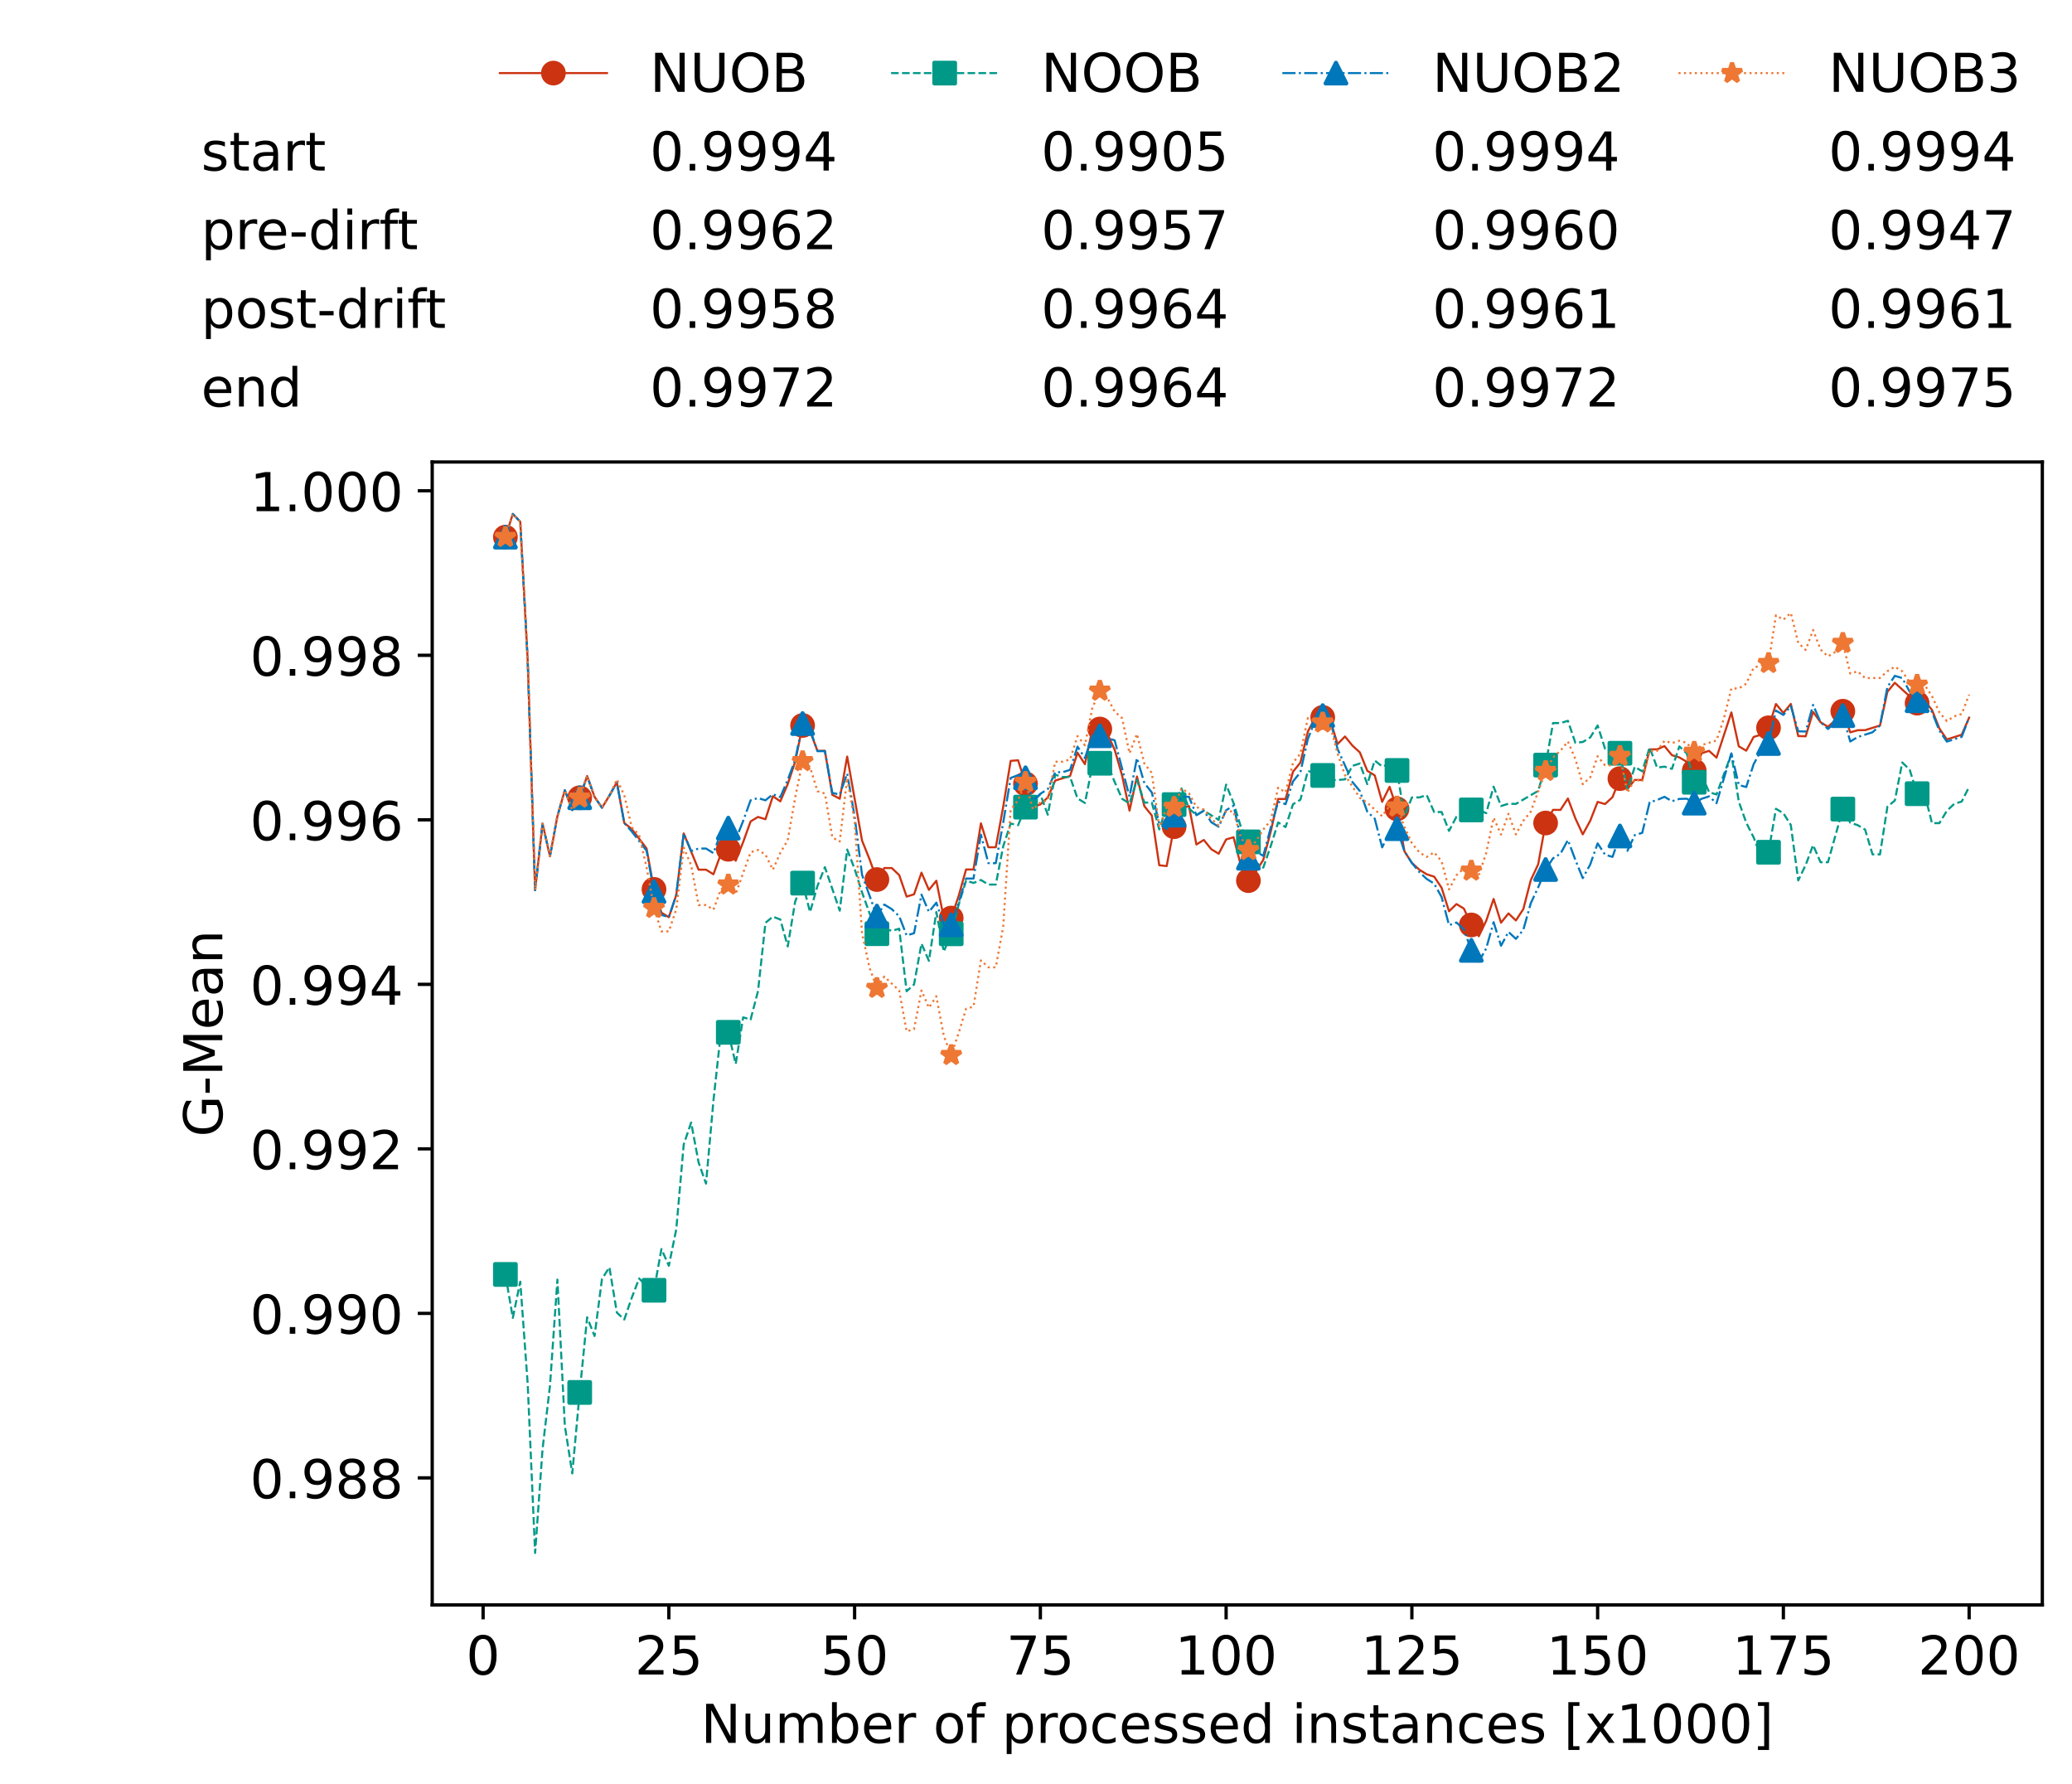 <?xml version="1.0" encoding="utf-8" standalone="no"?>
<!DOCTYPE svg PUBLIC "-//W3C//DTD SVG 1.1//EN"
  "http://www.w3.org/Graphics/SVG/1.1/DTD/svg11.dtd">
<!-- Created with matplotlib (https://matplotlib.org/) -->
<svg height="432.615pt" version="1.1" viewBox="0 0 502.65 432.615" width="502.65pt" xmlns="http://www.w3.org/2000/svg" xmlns:xlink="http://www.w3.org/1999/xlink">
 <defs>
  <style type="text/css">*{stroke-linecap:butt;stroke-linejoin:round;}</style>
 </defs>
 <g id="figure_1">
  <g id="patch_1">
   <path d="M 0 432.615 
L 502.65 432.615 
L 502.65 0 
L 0 0 
z
" style="fill:#ffffff;"/>
  </g>
  <g id="axes_1">
   <g id="patch_2">
    <path d="M 104.85 389.252 
L 495.45 389.252 
L 495.45 112.052 
L 104.85 112.052 
z
" style="fill:#ffffff;"/>
   </g>
   <g id="matplotlib.axis_1">
    <g id="xtick_1">
     <g id="line2d_1">
      <defs>
       <path d="M 0 0 
L 0 3.5 
" id="m619762eceb" style="stroke:#000000;stroke-width:0.8;"/>
      </defs>
      <g>
       <use style="stroke:#000000;stroke-width:0.8;" x="117.197" xlink:href="#m619762eceb" y="389.252"/>
      </g>
     </g>
     <g id="text_1">
      <!-- 0 -->
      <g transform="translate(113.061 406.13)scale(0.13 -0.13)">
       <defs>
        <path d="M 31.781 66.406 
Q 24.172 66.406 20.328 58.906 
Q 16.5 51.422 16.5 36.375 
Q 16.5 21.391 20.328 13.891 
Q 24.172 6.391 31.781 6.391 
Q 39.453 6.391 43.281 13.891 
Q 47.125 21.391 47.125 36.375 
Q 47.125 51.422 43.281 58.906 
Q 39.453 66.406 31.781 66.406 
z
M 31.781 74.219 
Q 44.047 74.219 50.516 64.516 
Q 56.984 54.828 56.984 36.375 
Q 56.984 17.969 50.516 8.266 
Q 44.047 -1.422 31.781 -1.422 
Q 19.531 -1.422 13.062 8.266 
Q 6.594 17.969 6.594 36.375 
Q 6.594 54.828 13.062 64.516 
Q 19.531 74.219 31.781 74.219 
z
" id="DejaVuSans-48"/>
       </defs>
       <use xlink:href="#DejaVuSans-48"/>
      </g>
     </g>
    </g>
    <g id="xtick_2">
     <g id="line2d_2">
      <g>
       <use style="stroke:#000000;stroke-width:0.8;" x="162.259" xlink:href="#m619762eceb" y="389.252"/>
      </g>
     </g>
     <g id="text_2">
      <!-- 25 -->
      <g transform="translate(153.988 406.13)scale(0.13 -0.13)">
       <defs>
        <path d="M 19.188 8.297 
L 53.609 8.297 
L 53.609 0 
L 7.328 0 
L 7.328 8.297 
Q 12.938 14.109 22.625 23.891 
Q 32.328 33.688 34.812 36.531 
Q 39.547 41.844 41.422 45.531 
Q 43.312 49.219 43.312 52.781 
Q 43.312 58.594 39.234 62.25 
Q 35.156 65.922 28.609 65.922 
Q 23.969 65.922 18.812 64.312 
Q 13.672 62.703 7.812 59.422 
L 7.812 69.391 
Q 13.766 71.781 18.938 73 
Q 24.125 74.219 28.422 74.219 
Q 39.75 74.219 46.484 68.547 
Q 53.219 62.891 53.219 53.422 
Q 53.219 48.922 51.531 44.891 
Q 49.859 40.875 45.406 35.406 
Q 44.188 33.984 37.641 27.219 
Q 31.109 20.453 19.188 8.297 
z
" id="DejaVuSans-50"/>
        <path d="M 10.797 72.906 
L 49.516 72.906 
L 49.516 64.594 
L 19.828 64.594 
L 19.828 46.734 
Q 21.969 47.469 24.109 47.828 
Q 26.266 48.188 28.422 48.188 
Q 40.625 48.188 47.75 41.5 
Q 54.891 34.812 54.891 23.391 
Q 54.891 11.625 47.562 5.094 
Q 40.234 -1.422 26.906 -1.422 
Q 22.312 -1.422 17.547 -0.641 
Q 12.797 0.141 7.719 1.703 
L 7.719 11.625 
Q 12.109 9.234 16.797 8.062 
Q 21.484 6.891 26.703 6.891 
Q 35.156 6.891 40.078 11.328 
Q 45.016 15.766 45.016 23.391 
Q 45.016 31 40.078 35.438 
Q 35.156 39.891 26.703 39.891 
Q 22.75 39.891 18.812 39.016 
Q 14.891 38.141 10.797 36.281 
z
" id="DejaVuSans-53"/>
       </defs>
       <use xlink:href="#DejaVuSans-50"/>
       <use x="63.623" xlink:href="#DejaVuSans-53"/>
      </g>
     </g>
    </g>
    <g id="xtick_3">
     <g id="line2d_3">
      <g>
       <use style="stroke:#000000;stroke-width:0.8;" x="207.322" xlink:href="#m619762eceb" y="389.252"/>
      </g>
     </g>
     <g id="text_3">
      <!-- 50 -->
      <g transform="translate(199.05 406.13)scale(0.13 -0.13)">
       <use xlink:href="#DejaVuSans-53"/>
       <use x="63.623" xlink:href="#DejaVuSans-48"/>
      </g>
     </g>
    </g>
    <g id="xtick_4">
     <g id="line2d_4">
      <g>
       <use style="stroke:#000000;stroke-width:0.8;" x="252.384" xlink:href="#m619762eceb" y="389.252"/>
      </g>
     </g>
     <g id="text_4">
      <!-- 75 -->
      <g transform="translate(244.113 406.13)scale(0.13 -0.13)">
       <defs>
        <path d="M 8.203 72.906 
L 55.078 72.906 
L 55.078 68.703 
L 28.609 0 
L 18.312 0 
L 43.219 64.594 
L 8.203 64.594 
z
" id="DejaVuSans-55"/>
       </defs>
       <use xlink:href="#DejaVuSans-55"/>
       <use x="63.623" xlink:href="#DejaVuSans-53"/>
      </g>
     </g>
    </g>
    <g id="xtick_5">
     <g id="line2d_5">
      <g>
       <use style="stroke:#000000;stroke-width:0.8;" x="297.446" xlink:href="#m619762eceb" y="389.252"/>
      </g>
     </g>
     <g id="text_5">
      <!-- 100 -->
      <g transform="translate(285.039 406.13)scale(0.13 -0.13)">
       <defs>
        <path d="M 12.406 8.297 
L 28.516 8.297 
L 28.516 63.922 
L 10.984 60.406 
L 10.984 69.391 
L 28.422 72.906 
L 38.281 72.906 
L 38.281 8.297 
L 54.391 8.297 
L 54.391 0 
L 12.406 0 
z
" id="DejaVuSans-49"/>
       </defs>
       <use xlink:href="#DejaVuSans-49"/>
       <use x="63.623" xlink:href="#DejaVuSans-48"/>
       <use x="127.246" xlink:href="#DejaVuSans-48"/>
      </g>
     </g>
    </g>
    <g id="xtick_6">
     <g id="line2d_6">
      <g>
       <use style="stroke:#000000;stroke-width:0.8;" x="342.509" xlink:href="#m619762eceb" y="389.252"/>
      </g>
     </g>
     <g id="text_6">
      <!-- 125 -->
      <g transform="translate(330.102 406.13)scale(0.13 -0.13)">
       <use xlink:href="#DejaVuSans-49"/>
       <use x="63.623" xlink:href="#DejaVuSans-50"/>
       <use x="127.246" xlink:href="#DejaVuSans-53"/>
      </g>
     </g>
    </g>
    <g id="xtick_7">
     <g id="line2d_7">
      <g>
       <use style="stroke:#000000;stroke-width:0.8;" x="387.571" xlink:href="#m619762eceb" y="389.252"/>
      </g>
     </g>
     <g id="text_7">
      <!-- 150 -->
      <g transform="translate(375.164 406.13)scale(0.13 -0.13)">
       <use xlink:href="#DejaVuSans-49"/>
       <use x="63.623" xlink:href="#DejaVuSans-53"/>
       <use x="127.246" xlink:href="#DejaVuSans-48"/>
      </g>
     </g>
    </g>
    <g id="xtick_8">
     <g id="line2d_8">
      <g>
       <use style="stroke:#000000;stroke-width:0.8;" x="432.633" xlink:href="#m619762eceb" y="389.252"/>
      </g>
     </g>
     <g id="text_8">
      <!-- 175 -->
      <g transform="translate(420.226 406.13)scale(0.13 -0.13)">
       <use xlink:href="#DejaVuSans-49"/>
       <use x="63.623" xlink:href="#DejaVuSans-55"/>
       <use x="127.246" xlink:href="#DejaVuSans-53"/>
      </g>
     </g>
    </g>
    <g id="xtick_9">
     <g id="line2d_9">
      <g>
       <use style="stroke:#000000;stroke-width:0.8;" x="477.695" xlink:href="#m619762eceb" y="389.252"/>
      </g>
     </g>
     <g id="text_9">
      <!-- 200 -->
      <g transform="translate(465.289 406.13)scale(0.13 -0.13)">
       <use xlink:href="#DejaVuSans-50"/>
       <use x="63.623" xlink:href="#DejaVuSans-48"/>
       <use x="127.246" xlink:href="#DejaVuSans-48"/>
      </g>
     </g>
    </g>
    <g id="text_10">
     <!-- Number of processed instances [x1000] -->
     <g transform="translate(170.025 422.711)scale(0.13 -0.13)">
      <defs>
       <path d="M 9.812 72.906 
L 23.094 72.906 
L 55.422 11.922 
L 55.422 72.906 
L 64.984 72.906 
L 64.984 0 
L 51.703 0 
L 19.391 60.984 
L 19.391 0 
L 9.812 0 
z
" id="DejaVuSans-78"/>
       <path d="M 8.5 21.578 
L 8.5 54.688 
L 17.484 54.688 
L 17.484 21.922 
Q 17.484 14.156 20.5 10.266 
Q 23.531 6.391 29.594 6.391 
Q 36.859 6.391 41.078 11.031 
Q 45.312 15.672 45.312 23.688 
L 45.312 54.688 
L 54.297 54.688 
L 54.297 0 
L 45.312 0 
L 45.312 8.406 
Q 42.047 3.422 37.719 1 
Q 33.406 -1.422 27.688 -1.422 
Q 18.266 -1.422 13.375 4.438 
Q 8.5 10.297 8.5 21.578 
z
M 31.109 56 
z
" id="DejaVuSans-117"/>
       <path d="M 52 44.188 
Q 55.375 50.25 60.062 53.125 
Q 64.75 56 71.094 56 
Q 79.641 56 84.281 50.016 
Q 88.922 44.047 88.922 33.016 
L 88.922 0 
L 79.891 0 
L 79.891 32.719 
Q 79.891 40.578 77.094 44.375 
Q 74.312 48.188 68.609 48.188 
Q 61.625 48.188 57.562 43.547 
Q 53.516 38.922 53.516 30.906 
L 53.516 0 
L 44.484 0 
L 44.484 32.719 
Q 44.484 40.625 41.703 44.406 
Q 38.922 48.188 33.109 48.188 
Q 26.219 48.188 22.156 43.531 
Q 18.109 38.875 18.109 30.906 
L 18.109 0 
L 9.078 0 
L 9.078 54.688 
L 18.109 54.688 
L 18.109 46.188 
Q 21.188 51.219 25.484 53.609 
Q 29.781 56 35.688 56 
Q 41.656 56 45.828 52.969 
Q 50 49.953 52 44.188 
z
" id="DejaVuSans-109"/>
       <path d="M 48.688 27.297 
Q 48.688 37.203 44.609 42.844 
Q 40.531 48.484 33.406 48.484 
Q 26.266 48.484 22.188 42.844 
Q 18.109 37.203 18.109 27.297 
Q 18.109 17.391 22.188 11.75 
Q 26.266 6.109 33.406 6.109 
Q 40.531 6.109 44.609 11.75 
Q 48.688 17.391 48.688 27.297 
z
M 18.109 46.391 
Q 20.953 51.266 25.266 53.625 
Q 29.594 56 35.594 56 
Q 45.562 56 51.781 48.094 
Q 58.016 40.188 58.016 27.297 
Q 58.016 14.406 51.781 6.484 
Q 45.562 -1.422 35.594 -1.422 
Q 29.594 -1.422 25.266 0.953 
Q 20.953 3.328 18.109 8.203 
L 18.109 0 
L 9.078 0 
L 9.078 75.984 
L 18.109 75.984 
z
" id="DejaVuSans-98"/>
       <path d="M 56.203 29.594 
L 56.203 25.203 
L 14.891 25.203 
Q 15.484 15.922 20.484 11.062 
Q 25.484 6.203 34.422 6.203 
Q 39.594 6.203 44.453 7.469 
Q 49.312 8.734 54.109 11.281 
L 54.109 2.781 
Q 49.266 0.734 44.188 -0.344 
Q 39.109 -1.422 33.891 -1.422 
Q 20.797 -1.422 13.156 6.188 
Q 5.516 13.812 5.516 26.812 
Q 5.516 40.234 12.766 48.109 
Q 20.016 56 32.328 56 
Q 43.359 56 49.781 48.891 
Q 56.203 41.797 56.203 29.594 
z
M 47.219 32.234 
Q 47.125 39.594 43.094 43.984 
Q 39.062 48.391 32.422 48.391 
Q 24.906 48.391 20.391 44.141 
Q 15.875 39.891 15.188 32.172 
z
" id="DejaVuSans-101"/>
       <path d="M 41.109 46.297 
Q 39.594 47.172 37.812 47.578 
Q 36.031 48 33.891 48 
Q 26.266 48 22.188 43.047 
Q 18.109 38.094 18.109 28.812 
L 18.109 0 
L 9.078 0 
L 9.078 54.688 
L 18.109 54.688 
L 18.109 46.188 
Q 20.953 51.172 25.484 53.578 
Q 30.031 56 36.531 56 
Q 37.453 56 38.578 55.875 
Q 39.703 55.766 41.062 55.516 
z
" id="DejaVuSans-114"/>
       <path id="DejaVuSans-32"/>
       <path d="M 30.609 48.391 
Q 23.391 48.391 19.188 42.75 
Q 14.984 37.109 14.984 27.297 
Q 14.984 17.484 19.156 11.844 
Q 23.344 6.203 30.609 6.203 
Q 37.797 6.203 41.984 11.859 
Q 46.188 17.531 46.188 27.297 
Q 46.188 37.016 41.984 42.703 
Q 37.797 48.391 30.609 48.391 
z
M 30.609 56 
Q 42.328 56 49.016 48.375 
Q 55.719 40.766 55.719 27.297 
Q 55.719 13.875 49.016 6.219 
Q 42.328 -1.422 30.609 -1.422 
Q 18.844 -1.422 12.172 6.219 
Q 5.516 13.875 5.516 27.297 
Q 5.516 40.766 12.172 48.375 
Q 18.844 56 30.609 56 
z
" id="DejaVuSans-111"/>
       <path d="M 37.109 75.984 
L 37.109 68.5 
L 28.516 68.5 
Q 23.688 68.5 21.797 66.547 
Q 19.922 64.594 19.922 59.516 
L 19.922 54.688 
L 34.719 54.688 
L 34.719 47.703 
L 19.922 47.703 
L 19.922 0 
L 10.891 0 
L 10.891 47.703 
L 2.297 47.703 
L 2.297 54.688 
L 10.891 54.688 
L 10.891 58.5 
Q 10.891 67.625 15.141 71.797 
Q 19.391 75.984 28.609 75.984 
z
" id="DejaVuSans-102"/>
       <path d="M 18.109 8.203 
L 18.109 -20.797 
L 9.078 -20.797 
L 9.078 54.688 
L 18.109 54.688 
L 18.109 46.391 
Q 20.953 51.266 25.266 53.625 
Q 29.594 56 35.594 56 
Q 45.562 56 51.781 48.094 
Q 58.016 40.188 58.016 27.297 
Q 58.016 14.406 51.781 6.484 
Q 45.562 -1.422 35.594 -1.422 
Q 29.594 -1.422 25.266 0.953 
Q 20.953 3.328 18.109 8.203 
z
M 48.688 27.297 
Q 48.688 37.203 44.609 42.844 
Q 40.531 48.484 33.406 48.484 
Q 26.266 48.484 22.188 42.844 
Q 18.109 37.203 18.109 27.297 
Q 18.109 17.391 22.188 11.75 
Q 26.266 6.109 33.406 6.109 
Q 40.531 6.109 44.609 11.75 
Q 48.688 17.391 48.688 27.297 
z
" id="DejaVuSans-112"/>
       <path d="M 48.781 52.594 
L 48.781 44.188 
Q 44.969 46.297 41.141 47.344 
Q 37.312 48.391 33.406 48.391 
Q 24.656 48.391 19.812 42.844 
Q 14.984 37.312 14.984 27.297 
Q 14.984 17.281 19.812 11.734 
Q 24.656 6.203 33.406 6.203 
Q 37.312 6.203 41.141 7.25 
Q 44.969 8.297 48.781 10.406 
L 48.781 2.094 
Q 45.016 0.344 40.984 -0.531 
Q 36.969 -1.422 32.422 -1.422 
Q 20.062 -1.422 12.781 6.344 
Q 5.516 14.109 5.516 27.297 
Q 5.516 40.672 12.859 48.328 
Q 20.219 56 33.016 56 
Q 37.156 56 41.109 55.141 
Q 45.062 54.297 48.781 52.594 
z
" id="DejaVuSans-99"/>
       <path d="M 44.281 53.078 
L 44.281 44.578 
Q 40.484 46.531 36.375 47.5 
Q 32.281 48.484 27.875 48.484 
Q 21.188 48.484 17.844 46.438 
Q 14.5 44.391 14.5 40.281 
Q 14.5 37.156 16.891 35.375 
Q 19.281 33.594 26.516 31.984 
L 29.594 31.297 
Q 39.156 29.25 43.188 25.516 
Q 47.219 21.781 47.219 15.094 
Q 47.219 7.469 41.188 3.016 
Q 35.156 -1.422 24.609 -1.422 
Q 20.219 -1.422 15.453 -0.562 
Q 10.688 0.297 5.422 2 
L 5.422 11.281 
Q 10.406 8.688 15.234 7.391 
Q 20.062 6.109 24.812 6.109 
Q 31.156 6.109 34.562 8.281 
Q 37.984 10.453 37.984 14.406 
Q 37.984 18.062 35.516 20.016 
Q 33.062 21.969 24.703 23.781 
L 21.578 24.516 
Q 13.234 26.266 9.516 29.906 
Q 5.812 33.547 5.812 39.891 
Q 5.812 47.609 11.281 51.797 
Q 16.75 56 26.812 56 
Q 31.781 56 36.172 55.266 
Q 40.578 54.547 44.281 53.078 
z
" id="DejaVuSans-115"/>
       <path d="M 45.406 46.391 
L 45.406 75.984 
L 54.391 75.984 
L 54.391 0 
L 45.406 0 
L 45.406 8.203 
Q 42.578 3.328 38.25 0.953 
Q 33.938 -1.422 27.875 -1.422 
Q 17.969 -1.422 11.734 6.484 
Q 5.516 14.406 5.516 27.297 
Q 5.516 40.188 11.734 48.094 
Q 17.969 56 27.875 56 
Q 33.938 56 38.25 53.625 
Q 42.578 51.266 45.406 46.391 
z
M 14.797 27.297 
Q 14.797 17.391 18.875 11.75 
Q 22.953 6.109 30.078 6.109 
Q 37.203 6.109 41.297 11.75 
Q 45.406 17.391 45.406 27.297 
Q 45.406 37.203 41.297 42.844 
Q 37.203 48.484 30.078 48.484 
Q 22.953 48.484 18.875 42.844 
Q 14.797 37.203 14.797 27.297 
z
" id="DejaVuSans-100"/>
       <path d="M 9.422 54.688 
L 18.406 54.688 
L 18.406 0 
L 9.422 0 
z
M 9.422 75.984 
L 18.406 75.984 
L 18.406 64.594 
L 9.422 64.594 
z
" id="DejaVuSans-105"/>
       <path d="M 54.891 33.016 
L 54.891 0 
L 45.906 0 
L 45.906 32.719 
Q 45.906 40.484 42.875 44.328 
Q 39.844 48.188 33.797 48.188 
Q 26.516 48.188 22.312 43.547 
Q 18.109 38.922 18.109 30.906 
L 18.109 0 
L 9.078 0 
L 9.078 54.688 
L 18.109 54.688 
L 18.109 46.188 
Q 21.344 51.125 25.703 53.562 
Q 30.078 56 35.797 56 
Q 45.219 56 50.047 50.172 
Q 54.891 44.344 54.891 33.016 
z
" id="DejaVuSans-110"/>
       <path d="M 18.312 70.219 
L 18.312 54.688 
L 36.812 54.688 
L 36.812 47.703 
L 18.312 47.703 
L 18.312 18.016 
Q 18.312 11.328 20.141 9.422 
Q 21.969 7.516 27.594 7.516 
L 36.812 7.516 
L 36.812 0 
L 27.594 0 
Q 17.188 0 13.234 3.875 
Q 9.281 7.766 9.281 18.016 
L 9.281 47.703 
L 2.688 47.703 
L 2.688 54.688 
L 9.281 54.688 
L 9.281 70.219 
z
" id="DejaVuSans-116"/>
       <path d="M 34.281 27.484 
Q 23.391 27.484 19.188 25 
Q 14.984 22.516 14.984 16.5 
Q 14.984 11.719 18.141 8.906 
Q 21.297 6.109 26.703 6.109 
Q 34.188 6.109 38.703 11.406 
Q 43.219 16.703 43.219 25.484 
L 43.219 27.484 
z
M 52.203 31.203 
L 52.203 0 
L 43.219 0 
L 43.219 8.297 
Q 40.141 3.328 35.547 0.953 
Q 30.953 -1.422 24.312 -1.422 
Q 15.922 -1.422 10.953 3.297 
Q 6 8.016 6 15.922 
Q 6 25.141 12.172 29.828 
Q 18.359 34.516 30.609 34.516 
L 43.219 34.516 
L 43.219 35.406 
Q 43.219 41.609 39.141 45 
Q 35.062 48.391 27.688 48.391 
Q 23 48.391 18.547 47.266 
Q 14.109 46.141 10.016 43.891 
L 10.016 52.203 
Q 14.938 54.109 19.578 55.047 
Q 24.219 56 28.609 56 
Q 40.484 56 46.344 49.844 
Q 52.203 43.703 52.203 31.203 
z
" id="DejaVuSans-97"/>
       <path d="M 8.594 75.984 
L 29.297 75.984 
L 29.297 69 
L 17.578 69 
L 17.578 -6.203 
L 29.297 -6.203 
L 29.297 -13.188 
L 8.594 -13.188 
z
" id="DejaVuSans-91"/>
       <path d="M 54.891 54.688 
L 35.109 28.078 
L 55.906 0 
L 45.312 0 
L 29.391 21.484 
L 13.484 0 
L 2.875 0 
L 24.125 28.609 
L 4.688 54.688 
L 15.281 54.688 
L 29.781 35.203 
L 44.281 54.688 
z
" id="DejaVuSans-120"/>
       <path d="M 30.422 75.984 
L 30.422 -13.188 
L 9.719 -13.188 
L 9.719 -6.203 
L 21.391 -6.203 
L 21.391 69 
L 9.719 69 
L 9.719 75.984 
z
" id="DejaVuSans-93"/>
      </defs>
      <use xlink:href="#DejaVuSans-78"/>
      <use x="74.805" xlink:href="#DejaVuSans-117"/>
      <use x="138.184" xlink:href="#DejaVuSans-109"/>
      <use x="235.596" xlink:href="#DejaVuSans-98"/>
      <use x="299.072" xlink:href="#DejaVuSans-101"/>
      <use x="360.596" xlink:href="#DejaVuSans-114"/>
      <use x="401.709" xlink:href="#DejaVuSans-32"/>
      <use x="433.496" xlink:href="#DejaVuSans-111"/>
      <use x="494.678" xlink:href="#DejaVuSans-102"/>
      <use x="529.883" xlink:href="#DejaVuSans-32"/>
      <use x="561.67" xlink:href="#DejaVuSans-112"/>
      <use x="625.146" xlink:href="#DejaVuSans-114"/>
      <use x="664.01" xlink:href="#DejaVuSans-111"/>
      <use x="725.191" xlink:href="#DejaVuSans-99"/>
      <use x="780.172" xlink:href="#DejaVuSans-101"/>
      <use x="841.695" xlink:href="#DejaVuSans-115"/>
      <use x="893.795" xlink:href="#DejaVuSans-115"/>
      <use x="945.895" xlink:href="#DejaVuSans-101"/>
      <use x="1007.418" xlink:href="#DejaVuSans-100"/>
      <use x="1070.895" xlink:href="#DejaVuSans-32"/>
      <use x="1102.682" xlink:href="#DejaVuSans-105"/>
      <use x="1130.465" xlink:href="#DejaVuSans-110"/>
      <use x="1193.844" xlink:href="#DejaVuSans-115"/>
      <use x="1245.943" xlink:href="#DejaVuSans-116"/>
      <use x="1285.152" xlink:href="#DejaVuSans-97"/>
      <use x="1346.432" xlink:href="#DejaVuSans-110"/>
      <use x="1409.811" xlink:href="#DejaVuSans-99"/>
      <use x="1464.791" xlink:href="#DejaVuSans-101"/>
      <use x="1526.314" xlink:href="#DejaVuSans-115"/>
      <use x="1578.414" xlink:href="#DejaVuSans-32"/>
      <use x="1610.201" xlink:href="#DejaVuSans-91"/>
      <use x="1649.215" xlink:href="#DejaVuSans-120"/>
      <use x="1708.395" xlink:href="#DejaVuSans-49"/>
      <use x="1772.018" xlink:href="#DejaVuSans-48"/>
      <use x="1835.641" xlink:href="#DejaVuSans-48"/>
      <use x="1899.264" xlink:href="#DejaVuSans-48"/>
      <use x="1962.887" xlink:href="#DejaVuSans-93"/>
     </g>
    </g>
   </g>
   <g id="matplotlib.axis_2">
    <g id="ytick_1">
     <g id="line2d_10">
      <defs>
       <path d="M 0 0 
L -3.5 0 
" id="me261dbfbcd" style="stroke:#000000;stroke-width:0.8;"/>
      </defs>
      <g>
       <use style="stroke:#000000;stroke-width:0.8;" x="104.85" xlink:href="#me261dbfbcd" y="358.438"/>
      </g>
     </g>
     <g id="text_11">
      <!-- 0.988 -->
      <g transform="translate(60.633 363.377)scale(0.13 -0.13)">
       <defs>
        <path d="M 10.688 12.406 
L 21 12.406 
L 21 0 
L 10.688 0 
z
" id="DejaVuSans-46"/>
        <path d="M 10.984 1.516 
L 10.984 10.5 
Q 14.703 8.734 18.5 7.812 
Q 22.312 6.891 25.984 6.891 
Q 35.75 6.891 40.891 13.453 
Q 46.047 20.016 46.781 33.406 
Q 43.953 29.203 39.594 26.953 
Q 35.25 24.703 29.984 24.703 
Q 19.047 24.703 12.672 31.312 
Q 6.297 37.938 6.297 49.422 
Q 6.297 60.641 12.938 67.422 
Q 19.578 74.219 30.609 74.219 
Q 43.266 74.219 49.922 64.516 
Q 56.594 54.828 56.594 36.375 
Q 56.594 19.141 48.406 8.859 
Q 40.234 -1.422 26.422 -1.422 
Q 22.703 -1.422 18.891 -0.688 
Q 15.094 0.047 10.984 1.516 
z
M 30.609 32.422 
Q 37.25 32.422 41.125 36.953 
Q 45.016 41.5 45.016 49.422 
Q 45.016 57.281 41.125 61.844 
Q 37.25 66.406 30.609 66.406 
Q 23.969 66.406 20.094 61.844 
Q 16.219 57.281 16.219 49.422 
Q 16.219 41.5 20.094 36.953 
Q 23.969 32.422 30.609 32.422 
z
" id="DejaVuSans-57"/>
        <path d="M 31.781 34.625 
Q 24.75 34.625 20.719 30.859 
Q 16.703 27.094 16.703 20.516 
Q 16.703 13.922 20.719 10.156 
Q 24.75 6.391 31.781 6.391 
Q 38.812 6.391 42.859 10.172 
Q 46.922 13.969 46.922 20.516 
Q 46.922 27.094 42.891 30.859 
Q 38.875 34.625 31.781 34.625 
z
M 21.922 38.812 
Q 15.578 40.375 12.031 44.719 
Q 8.5 49.078 8.5 55.328 
Q 8.5 64.062 14.719 69.141 
Q 20.953 74.219 31.781 74.219 
Q 42.672 74.219 48.875 69.141 
Q 55.078 64.062 55.078 55.328 
Q 55.078 49.078 51.531 44.719 
Q 48 40.375 41.703 38.812 
Q 48.828 37.156 52.797 32.312 
Q 56.781 27.484 56.781 20.516 
Q 56.781 9.906 50.312 4.234 
Q 43.844 -1.422 31.781 -1.422 
Q 19.734 -1.422 13.25 4.234 
Q 6.781 9.906 6.781 20.516 
Q 6.781 27.484 10.781 32.312 
Q 14.797 37.156 21.922 38.812 
z
M 18.312 54.391 
Q 18.312 48.734 21.844 45.562 
Q 25.391 42.391 31.781 42.391 
Q 38.141 42.391 41.719 45.562 
Q 45.312 48.734 45.312 54.391 
Q 45.312 60.062 41.719 63.234 
Q 38.141 66.406 31.781 66.406 
Q 25.391 66.406 21.844 63.234 
Q 18.312 60.062 18.312 54.391 
z
" id="DejaVuSans-56"/>
       </defs>
       <use xlink:href="#DejaVuSans-48"/>
       <use x="63.623" xlink:href="#DejaVuSans-46"/>
       <use x="95.41" xlink:href="#DejaVuSans-57"/>
       <use x="159.033" xlink:href="#DejaVuSans-56"/>
       <use x="222.656" xlink:href="#DejaVuSans-56"/>
      </g>
     </g>
    </g>
    <g id="ytick_2">
     <g id="line2d_11">
      <g>
       <use style="stroke:#000000;stroke-width:0.8;" x="104.85" xlink:href="#me261dbfbcd" y="318.537"/>
      </g>
     </g>
     <g id="text_12">
      <!-- 0.990 -->
      <g transform="translate(60.633 323.476)scale(0.13 -0.13)">
       <use xlink:href="#DejaVuSans-48"/>
       <use x="63.623" xlink:href="#DejaVuSans-46"/>
       <use x="95.41" xlink:href="#DejaVuSans-57"/>
       <use x="159.033" xlink:href="#DejaVuSans-57"/>
       <use x="222.656" xlink:href="#DejaVuSans-48"/>
      </g>
     </g>
    </g>
    <g id="ytick_3">
     <g id="line2d_12">
      <g>
       <use style="stroke:#000000;stroke-width:0.8;" x="104.85" xlink:href="#me261dbfbcd" y="278.636"/>
      </g>
     </g>
     <g id="text_13">
      <!-- 0.992 -->
      <g transform="translate(60.633 283.575)scale(0.13 -0.13)">
       <use xlink:href="#DejaVuSans-48"/>
       <use x="63.623" xlink:href="#DejaVuSans-46"/>
       <use x="95.41" xlink:href="#DejaVuSans-57"/>
       <use x="159.033" xlink:href="#DejaVuSans-57"/>
       <use x="222.656" xlink:href="#DejaVuSans-50"/>
      </g>
     </g>
    </g>
    <g id="ytick_4">
     <g id="line2d_13">
      <g>
       <use style="stroke:#000000;stroke-width:0.8;" x="104.85" xlink:href="#me261dbfbcd" y="238.736"/>
      </g>
     </g>
     <g id="text_14">
      <!-- 0.994 -->
      <g transform="translate(60.633 243.675)scale(0.13 -0.13)">
       <defs>
        <path d="M 37.797 64.312 
L 12.891 25.391 
L 37.797 25.391 
z
M 35.203 72.906 
L 47.609 72.906 
L 47.609 25.391 
L 58.016 25.391 
L 58.016 17.188 
L 47.609 17.188 
L 47.609 0 
L 37.797 0 
L 37.797 17.188 
L 4.891 17.188 
L 4.891 26.703 
z
" id="DejaVuSans-52"/>
       </defs>
       <use xlink:href="#DejaVuSans-48"/>
       <use x="63.623" xlink:href="#DejaVuSans-46"/>
       <use x="95.41" xlink:href="#DejaVuSans-57"/>
       <use x="159.033" xlink:href="#DejaVuSans-57"/>
       <use x="222.656" xlink:href="#DejaVuSans-52"/>
      </g>
     </g>
    </g>
    <g id="ytick_5">
     <g id="line2d_14">
      <g>
       <use style="stroke:#000000;stroke-width:0.8;" x="104.85" xlink:href="#me261dbfbcd" y="198.835"/>
      </g>
     </g>
     <g id="text_15">
      <!-- 0.996 -->
      <g transform="translate(60.633 203.774)scale(0.13 -0.13)">
       <defs>
        <path d="M 33.016 40.375 
Q 26.375 40.375 22.484 35.828 
Q 18.609 31.297 18.609 23.391 
Q 18.609 15.531 22.484 10.953 
Q 26.375 6.391 33.016 6.391 
Q 39.656 6.391 43.531 10.953 
Q 47.406 15.531 47.406 23.391 
Q 47.406 31.297 43.531 35.828 
Q 39.656 40.375 33.016 40.375 
z
M 52.594 71.297 
L 52.594 62.312 
Q 48.875 64.062 45.094 64.984 
Q 41.312 65.922 37.594 65.922 
Q 27.828 65.922 22.672 59.328 
Q 17.531 52.734 16.797 39.406 
Q 19.672 43.656 24.016 45.922 
Q 28.375 48.188 33.594 48.188 
Q 44.578 48.188 50.953 41.516 
Q 57.328 34.859 57.328 23.391 
Q 57.328 12.156 50.688 5.359 
Q 44.047 -1.422 33.016 -1.422 
Q 20.359 -1.422 13.672 8.266 
Q 6.984 17.969 6.984 36.375 
Q 6.984 53.656 15.188 63.938 
Q 23.391 74.219 37.203 74.219 
Q 40.922 74.219 44.703 73.484 
Q 48.484 72.75 52.594 71.297 
z
" id="DejaVuSans-54"/>
       </defs>
       <use xlink:href="#DejaVuSans-48"/>
       <use x="63.623" xlink:href="#DejaVuSans-46"/>
       <use x="95.41" xlink:href="#DejaVuSans-57"/>
       <use x="159.033" xlink:href="#DejaVuSans-57"/>
       <use x="222.656" xlink:href="#DejaVuSans-54"/>
      </g>
     </g>
    </g>
    <g id="ytick_6">
     <g id="line2d_15">
      <g>
       <use style="stroke:#000000;stroke-width:0.8;" x="104.85" xlink:href="#me261dbfbcd" y="158.934"/>
      </g>
     </g>
     <g id="text_16">
      <!-- 0.998 -->
      <g transform="translate(60.633 163.873)scale(0.13 -0.13)">
       <use xlink:href="#DejaVuSans-48"/>
       <use x="63.623" xlink:href="#DejaVuSans-46"/>
       <use x="95.41" xlink:href="#DejaVuSans-57"/>
       <use x="159.033" xlink:href="#DejaVuSans-57"/>
       <use x="222.656" xlink:href="#DejaVuSans-56"/>
      </g>
     </g>
    </g>
    <g id="ytick_7">
     <g id="line2d_16">
      <g>
       <use style="stroke:#000000;stroke-width:0.8;" x="104.85" xlink:href="#me261dbfbcd" y="119.034"/>
      </g>
     </g>
     <g id="text_17">
      <!-- 1.000 -->
      <g transform="translate(60.633 123.973)scale(0.13 -0.13)">
       <use xlink:href="#DejaVuSans-49"/>
       <use x="63.623" xlink:href="#DejaVuSans-46"/>
       <use x="95.41" xlink:href="#DejaVuSans-48"/>
       <use x="159.033" xlink:href="#DejaVuSans-48"/>
       <use x="222.656" xlink:href="#DejaVuSans-48"/>
      </g>
     </g>
    </g>
    <g id="text_18">
     <!-- G-Mean -->
     <g transform="translate(53.93 275.744)rotate(-90)scale(0.13 -0.13)">
      <defs>
       <path d="M 59.516 10.406 
L 59.516 29.984 
L 43.406 29.984 
L 43.406 38.094 
L 69.281 38.094 
L 69.281 6.781 
Q 63.578 2.734 56.688 0.656 
Q 49.812 -1.422 42 -1.422 
Q 24.906 -1.422 15.25 8.562 
Q 5.609 18.562 5.609 36.375 
Q 5.609 54.25 15.25 64.234 
Q 24.906 74.219 42 74.219 
Q 49.125 74.219 55.547 72.453 
Q 61.969 70.703 67.391 67.281 
L 67.391 56.781 
Q 61.922 61.422 55.766 63.766 
Q 49.609 66.109 42.828 66.109 
Q 29.438 66.109 22.719 58.641 
Q 16.016 51.172 16.016 36.375 
Q 16.016 21.625 22.719 14.156 
Q 29.438 6.688 42.828 6.688 
Q 48.047 6.688 52.141 7.594 
Q 56.25 8.5 59.516 10.406 
z
" id="DejaVuSans-71"/>
       <path d="M 4.891 31.391 
L 31.203 31.391 
L 31.203 23.391 
L 4.891 23.391 
z
" id="DejaVuSans-45"/>
       <path d="M 9.812 72.906 
L 24.516 72.906 
L 43.109 23.297 
L 61.812 72.906 
L 76.516 72.906 
L 76.516 0 
L 66.891 0 
L 66.891 64.016 
L 48.094 14.016 
L 38.188 14.016 
L 19.391 64.016 
L 19.391 0 
L 9.812 0 
z
" id="DejaVuSans-77"/>
      </defs>
      <use xlink:href="#DejaVuSans-71"/>
      <use x="77.49" xlink:href="#DejaVuSans-45"/>
      <use x="113.574" xlink:href="#DejaVuSans-77"/>
      <use x="199.854" xlink:href="#DejaVuSans-101"/>
      <use x="261.377" xlink:href="#DejaVuSans-97"/>
      <use x="322.656" xlink:href="#DejaVuSans-110"/>
     </g>
    </g>
   </g>
   <g id="line2d_17"/>
   <g id="line2d_18"/>
   <g id="line2d_19"/>
   <g id="line2d_20"/>
   <g id="line2d_21"/>
   <g id="line2d_22">
    <path clip-path="url(#pe788dd1d84)" d="M 122.605 130.27 
L 124.407 124.652 
L 126.21 126.537 
L 128.012 160.102 
L 129.815 215.903 
L 131.617 199.758 
L 133.419 207.669 
L 135.222 197.963 
L 137.024 191.655 
L 138.827 196.476 
L 140.629 193.484 
L 142.432 188.206 
L 144.234 193.276 
L 146.037 195.904 
L 147.839 192.964 
L 149.642 189.716 
L 151.444 199.607 
L 153.247 201.042 
L 156.852 205.786 
L 158.654 215.698 
L 160.457 221.351 
L 162.259 222.451 
L 164.062 217.045 
L 165.864 202.134 
L 169.469 210.927 
L 171.272 210.925 
L 173.074 212.043 
L 174.877 207.113 
L 176.679 205.981 
L 178.482 208.763 
L 180.284 204.238 
L 182.087 199.228 
L 183.889 198.134 
L 185.692 198.689 
L 187.494 193.11 
L 189.297 194.351 
L 191.099 190.164 
L 192.902 184.756 
L 194.704 175.95 
L 196.507 177.336 
L 198.309 182.099 
L 200.112 182.093 
L 201.914 192.76 
L 203.717 193.716 
L 205.519 183.493 
L 209.124 203.87 
L 210.927 208.36 
L 212.729 213.321 
L 214.532 210.528 
L 216.334 210.526 
L 218.137 212.239 
L 219.939 217.452 
L 221.742 216.905 
L 223.544 211.653 
L 225.347 215.833 
L 227.149 213.604 
L 228.952 222.655 
L 230.754 222.665 
L 232.557 217.301 
L 234.359 210.874 
L 236.162 210.883 
L 237.964 199.685 
L 239.767 205.484 
L 241.569 205.491 
L 243.372 195.653 
L 245.174 184.538 
L 246.976 184.391 
L 250.581 195.667 
L 252.384 195.104 
L 254.186 193.405 
L 255.989 189.314 
L 259.594 188.198 
L 261.396 182.56 
L 263.199 185.344 
L 265.001 176.827 
L 266.804 176.814 
L 268.606 177.895 
L 270.409 181.826 
L 272.211 188.096 
L 274.014 196.595 
L 275.816 188.329 
L 277.619 195.533 
L 279.421 197.782 
L 281.224 209.853 
L 283.026 210.051 
L 284.829 200.503 
L 286.631 196.022 
L 288.434 195.488 
L 290.236 204.821 
L 292.039 203.717 
L 293.841 205.957 
L 295.644 207.057 
L 297.446 203.595 
L 299.249 203.06 
L 301.051 210.014 
L 302.854 213.579 
L 304.656 211.384 
L 306.459 208.558 
L 308.261 201.72 
L 310.064 193.77 
L 311.866 193.792 
L 313.669 187.172 
L 315.471 184.948 
L 317.274 177.43 
L 319.076 174.006 
L 320.879 173.986 
L 322.681 174.566 
L 324.484 180.455 
L 326.286 178.622 
L 328.089 180.836 
L 329.891 182.485 
L 331.694 186.94 
L 333.496 188.056 
L 335.299 194.471 
L 337.101 190.833 
L 338.904 196.178 
L 340.706 206.478 
L 342.509 209.278 
L 344.311 210.928 
L 346.114 212.045 
L 347.916 212.618 
L 349.719 215.313 
L 351.521 221.017 
L 353.324 219.265 
L 355.126 220.366 
L 356.928 224.332 
L 358.731 227.075 
L 360.533 223.345 
L 362.336 218.029 
L 364.138 223.783 
L 365.941 221.537 
L 367.743 223.241 
L 369.546 220.485 
L 371.348 213.488 
L 373.151 209.631 
L 374.953 199.608 
L 376.756 196.415 
L 378.558 196.433 
L 380.361 193.664 
L 382.163 198.46 
L 383.966 202.36 
L 385.768 199.072 
L 387.571 194.486 
L 389.373 195.011 
L 391.176 193.337 
L 392.978 188.837 
L 394.781 191.351 
L 396.583 189.167 
L 398.386 189.173 
L 400.188 181.738 
L 401.991 181.745 
L 403.793 180.957 
L 405.596 183.156 
L 407.398 183.698 
L 409.201 184.763 
L 411.003 186.942 
L 412.806 182.683 
L 414.608 182.103 
L 416.411 183.754 
L 420.016 172.788 
L 421.818 181.01 
L 423.621 182.065 
L 425.423 178.737 
L 427.226 178.183 
L 429.028 176.514 
L 430.831 170.745 
L 432.633 172.91 
L 434.436 170.727 
L 436.238 178.521 
L 438.041 178.576 
L 439.843 172.664 
L 441.646 175.16 
L 443.448 176.281 
L 445.251 174.656 
L 447.053 172.497 
L 448.856 177.62 
L 450.658 177.103 
L 452.461 177.082 
L 456.066 175.967 
L 457.868 167.77 
L 459.671 165.6 
L 465.078 170.537 
L 466.881 169.947 
L 468.683 172.181 
L 470.485 176.694 
L 472.288 179.34 
L 475.893 178.192 
L 477.695 174.062 
L 477.695 174.062 
" style="fill:none;stroke:#cc3311;stroke-linecap:square;stroke-width:0.5;"/>
    <defs>
     <path d="M 0 2.5 
C 0.663 2.5 1.299 2.237 1.768 1.768 
C 2.237 1.299 2.5 0.663 2.5 0 
C 2.5 -0.663 2.237 -1.299 1.768 -1.768 
C 1.299 -2.237 0.663 -2.5 0 -2.5 
C -0.663 -2.5 -1.299 -2.237 -1.768 -1.768 
C -2.237 -1.299 -2.5 -0.663 -2.5 0 
C -2.5 0.663 -2.237 1.299 -1.768 1.768 
C -1.299 2.237 -0.663 2.5 0 2.5 
z
" id="m63fbd6646d" style="stroke:#cc3311;"/>
    </defs>
    <g clip-path="url(#pe788dd1d84)">
     <use style="fill:#cc3311;stroke:#cc3311;" x="122.605" xlink:href="#m63fbd6646d" y="130.27"/>
     <use style="fill:#cc3311;stroke:#cc3311;" x="140.629" xlink:href="#m63fbd6646d" y="193.484"/>
     <use style="fill:#cc3311;stroke:#cc3311;" x="158.654" xlink:href="#m63fbd6646d" y="215.698"/>
     <use style="fill:#cc3311;stroke:#cc3311;" x="176.679" xlink:href="#m63fbd6646d" y="205.981"/>
     <use style="fill:#cc3311;stroke:#cc3311;" x="194.704" xlink:href="#m63fbd6646d" y="175.95"/>
     <use style="fill:#cc3311;stroke:#cc3311;" x="212.729" xlink:href="#m63fbd6646d" y="213.321"/>
     <use style="fill:#cc3311;stroke:#cc3311;" x="230.754" xlink:href="#m63fbd6646d" y="222.665"/>
     <use style="fill:#cc3311;stroke:#cc3311;" x="248.779" xlink:href="#m63fbd6646d" y="190.108"/>
     <use style="fill:#cc3311;stroke:#cc3311;" x="266.804" xlink:href="#m63fbd6646d" y="176.814"/>
     <use style="fill:#cc3311;stroke:#cc3311;" x="284.829" xlink:href="#m63fbd6646d" y="200.503"/>
     <use style="fill:#cc3311;stroke:#cc3311;" x="302.854" xlink:href="#m63fbd6646d" y="213.579"/>
     <use style="fill:#cc3311;stroke:#cc3311;" x="320.879" xlink:href="#m63fbd6646d" y="173.986"/>
     <use style="fill:#cc3311;stroke:#cc3311;" x="338.904" xlink:href="#m63fbd6646d" y="196.178"/>
     <use style="fill:#cc3311;stroke:#cc3311;" x="356.928" xlink:href="#m63fbd6646d" y="224.332"/>
     <use style="fill:#cc3311;stroke:#cc3311;" x="374.953" xlink:href="#m63fbd6646d" y="199.608"/>
     <use style="fill:#cc3311;stroke:#cc3311;" x="392.978" xlink:href="#m63fbd6646d" y="188.837"/>
     <use style="fill:#cc3311;stroke:#cc3311;" x="411.003" xlink:href="#m63fbd6646d" y="186.942"/>
     <use style="fill:#cc3311;stroke:#cc3311;" x="429.028" xlink:href="#m63fbd6646d" y="176.514"/>
     <use style="fill:#cc3311;stroke:#cc3311;" x="447.053" xlink:href="#m63fbd6646d" y="172.497"/>
     <use style="fill:#cc3311;stroke:#cc3311;" x="465.078" xlink:href="#m63fbd6646d" y="170.537"/>
    </g>
   </g>
   <g id="line2d_23"/>
   <g id="line2d_24"/>
   <g id="line2d_25"/>
   <g id="line2d_26"/>
   <g id="line2d_27">
    <path clip-path="url(#pe788dd1d84)" d="M 122.605 309.1 
L 124.407 319.627 
L 126.21 310.843 
L 128.012 335.62 
L 129.815 376.652 
L 131.617 351.436 
L 133.419 336.106 
L 135.222 310.346 
L 137.024 345.792 
L 138.827 357.356 
L 140.629 337.713 
L 142.432 319.49 
L 144.234 324.026 
L 146.037 310.176 
L 147.839 307.36 
L 149.642 318.34 
L 151.444 320.029 
L 153.247 314.774 
L 155.049 310.072 
L 156.852 311.965 
L 158.654 312.936 
L 160.457 302.933 
L 162.259 306.993 
L 164.062 298.108 
L 165.864 277.567 
L 167.667 272.25 
L 169.469 281.927 
L 171.272 287.062 
L 173.074 266.953 
L 174.877 250.388 
L 176.679 250.37 
L 178.482 258.039 
L 180.284 246.739 
L 182.087 247.267 
L 183.889 240.367 
L 185.692 223.819 
L 187.494 222.32 
L 189.297 223.008 
L 191.099 229.534 
L 192.902 218.649 
L 194.704 214.183 
L 196.507 221.21 
L 198.309 214.865 
L 200.112 210.321 
L 203.717 220.872 
L 205.519 206.043 
L 207.322 210.737 
L 209.124 216.444 
L 212.729 226.451 
L 214.532 225.209 
L 216.334 225.765 
L 218.137 225.245 
L 219.939 240.41 
L 221.742 238.758 
L 223.544 228.856 
L 225.347 233.037 
L 227.149 221.192 
L 228.952 230.804 
L 230.754 226.474 
L 232.557 219.451 
L 234.359 213.577 
L 236.162 214.145 
L 237.964 213.421 
L 239.767 214.534 
L 241.569 214.542 
L 243.372 205.253 
L 245.174 199.74 
L 246.976 200.146 
L 248.779 195.753 
L 250.581 194.326 
L 252.384 192.654 
L 254.186 197.593 
L 255.989 187.891 
L 257.791 188.442 
L 259.594 188.442 
L 261.396 193.639 
L 263.199 194.752 
L 265.001 185.683 
L 266.804 185.115 
L 268.606 185.108 
L 270.409 189.658 
L 272.211 193.729 
L 274.014 194.893 
L 275.816 189.103 
L 277.619 194.649 
L 279.421 194.671 
L 281.224 201.154 
L 283.026 195.699 
L 284.829 195.148 
L 286.631 191.23 
L 288.434 196.073 
L 290.236 197.685 
L 292.039 196.623 
L 295.644 198.844 
L 297.446 190.294 
L 299.249 194.763 
L 301.051 200.623 
L 302.854 204.187 
L 304.656 209.218 
L 306.459 210.423 
L 308.261 205.224 
L 310.064 199.471 
L 311.866 200.589 
L 313.669 195.062 
L 315.471 193.951 
L 317.274 186.969 
L 320.879 188.071 
L 322.681 189.192 
L 324.484 189.172 
L 326.286 189.026 
L 328.089 185.746 
L 329.891 185.181 
L 331.694 190.186 
L 333.496 184.452 
L 335.299 185.889 
L 337.101 185.286 
L 338.904 186.868 
L 340.706 198.048 
L 342.509 193.412 
L 344.311 193.405 
L 346.114 192.851 
L 347.916 196.966 
L 349.719 196.933 
L 351.521 201.519 
L 353.324 198.09 
L 355.126 197.53 
L 356.928 196.437 
L 358.731 196.429 
L 360.533 197.216 
L 362.336 190.794 
L 364.138 195.487 
L 365.941 194.927 
L 367.743 194.976 
L 371.348 192.862 
L 373.151 191.817 
L 374.953 185.563 
L 376.756 175.363 
L 378.558 175.37 
L 380.361 174.817 
L 382.163 180.145 
L 383.966 179.962 
L 385.768 178.867 
L 387.571 175.954 
L 389.373 181.586 
L 392.978 182.689 
L 394.781 191.595 
L 396.583 185.984 
L 398.386 187.083 
L 400.188 181.272 
L 401.991 186.161 
L 403.793 185.933 
L 405.596 186.482 
L 407.398 181.026 
L 409.201 182.748 
L 411.003 189.718 
L 412.806 187.852 
L 414.608 192.135 
L 416.411 192.685 
L 420.016 182.859 
L 421.818 194.424 
L 423.621 199.523 
L 425.423 203.102 
L 427.226 207.81 
L 429.028 206.697 
L 430.831 196.159 
L 432.633 197.241 
L 434.436 200.098 
L 436.238 213.532 
L 438.041 209.786 
L 439.843 204.969 
L 441.646 209.115 
L 443.448 209.118 
L 447.053 196.236 
L 448.856 199.529 
L 450.658 200.126 
L 452.461 201.205 
L 454.263 207.217 
L 456.066 207.225 
L 457.868 195.659 
L 459.671 194.159 
L 461.473 184.926 
L 463.276 186.681 
L 465.078 192.498 
L 466.881 192.485 
L 468.683 199.639 
L 470.485 199.639 
L 472.288 196.649 
L 474.09 194.959 
L 475.893 194.403 
L 477.695 190.839 
L 477.695 190.839 
" style="fill:none;stroke:#009988;stroke-dasharray:1.85,0.8;stroke-dashoffset:0;stroke-width:0.5;"/>
    <defs>
     <path d="M -2.5 2.5 
L 2.5 2.5 
L 2.5 -2.5 
L -2.5 -2.5 
z
" id="m2ce1b353ce" style="stroke:#009988;stroke-linejoin:miter;"/>
    </defs>
    <g clip-path="url(#pe788dd1d84)">
     <use style="fill:#009988;stroke:#009988;stroke-linejoin:miter;" x="122.605" xlink:href="#m2ce1b353ce" y="309.1"/>
     <use style="fill:#009988;stroke:#009988;stroke-linejoin:miter;" x="140.629" xlink:href="#m2ce1b353ce" y="337.713"/>
     <use style="fill:#009988;stroke:#009988;stroke-linejoin:miter;" x="158.654" xlink:href="#m2ce1b353ce" y="312.936"/>
     <use style="fill:#009988;stroke:#009988;stroke-linejoin:miter;" x="176.679" xlink:href="#m2ce1b353ce" y="250.37"/>
     <use style="fill:#009988;stroke:#009988;stroke-linejoin:miter;" x="194.704" xlink:href="#m2ce1b353ce" y="214.183"/>
     <use style="fill:#009988;stroke:#009988;stroke-linejoin:miter;" x="212.729" xlink:href="#m2ce1b353ce" y="226.451"/>
     <use style="fill:#009988;stroke:#009988;stroke-linejoin:miter;" x="230.754" xlink:href="#m2ce1b353ce" y="226.474"/>
     <use style="fill:#009988;stroke:#009988;stroke-linejoin:miter;" x="248.779" xlink:href="#m2ce1b353ce" y="195.753"/>
     <use style="fill:#009988;stroke:#009988;stroke-linejoin:miter;" x="266.804" xlink:href="#m2ce1b353ce" y="185.115"/>
     <use style="fill:#009988;stroke:#009988;stroke-linejoin:miter;" x="284.829" xlink:href="#m2ce1b353ce" y="195.148"/>
     <use style="fill:#009988;stroke:#009988;stroke-linejoin:miter;" x="302.854" xlink:href="#m2ce1b353ce" y="204.187"/>
     <use style="fill:#009988;stroke:#009988;stroke-linejoin:miter;" x="320.879" xlink:href="#m2ce1b353ce" y="188.071"/>
     <use style="fill:#009988;stroke:#009988;stroke-linejoin:miter;" x="338.904" xlink:href="#m2ce1b353ce" y="186.868"/>
     <use style="fill:#009988;stroke:#009988;stroke-linejoin:miter;" x="356.928" xlink:href="#m2ce1b353ce" y="196.437"/>
     <use style="fill:#009988;stroke:#009988;stroke-linejoin:miter;" x="374.953" xlink:href="#m2ce1b353ce" y="185.563"/>
     <use style="fill:#009988;stroke:#009988;stroke-linejoin:miter;" x="392.978" xlink:href="#m2ce1b353ce" y="182.689"/>
     <use style="fill:#009988;stroke:#009988;stroke-linejoin:miter;" x="411.003" xlink:href="#m2ce1b353ce" y="189.718"/>
     <use style="fill:#009988;stroke:#009988;stroke-linejoin:miter;" x="429.028" xlink:href="#m2ce1b353ce" y="206.697"/>
     <use style="fill:#009988;stroke:#009988;stroke-linejoin:miter;" x="447.053" xlink:href="#m2ce1b353ce" y="196.236"/>
     <use style="fill:#009988;stroke:#009988;stroke-linejoin:miter;" x="465.078" xlink:href="#m2ce1b353ce" y="192.498"/>
    </g>
   </g>
   <g id="line2d_28"/>
   <g id="line2d_29"/>
   <g id="line2d_30"/>
   <g id="line2d_31"/>
   <g id="line2d_32">
    <path clip-path="url(#pe788dd1d84)" d="M 122.605 130.27 
L 124.407 124.652 
L 126.21 126.537 
L 128.012 160.102 
L 129.815 215.903 
L 131.617 199.758 
L 133.419 207.669 
L 135.222 197.963 
L 137.024 191.655 
L 138.827 196.476 
L 140.629 193.484 
L 142.432 188.206 
L 144.234 193.276 
L 146.037 195.904 
L 147.839 192.964 
L 149.642 189.716 
L 151.444 199.607 
L 153.247 201.65 
L 156.852 206.334 
L 158.654 216.246 
L 160.457 221.898 
L 162.259 222.443 
L 164.062 217.038 
L 165.864 202.126 
L 167.667 206.398 
L 169.469 205.797 
L 171.272 205.794 
L 173.074 206.913 
L 174.877 201.983 
L 176.679 200.85 
L 178.482 203.633 
L 180.284 199.108 
L 182.087 194.097 
L 183.889 193.548 
L 185.692 194.103 
L 187.494 192.628 
L 189.297 193.322 
L 191.099 189.135 
L 192.902 184.288 
L 194.704 175.482 
L 196.507 176.868 
L 198.309 182.186 
L 200.112 182.18 
L 201.914 192.302 
L 203.717 192.702 
L 205.519 187.602 
L 207.322 197.983 
L 209.124 212.176 
L 212.729 222.178 
L 214.532 219.386 
L 216.334 220.498 
L 218.137 222.211 
L 219.939 226.88 
L 221.742 226.332 
L 223.544 216.976 
L 225.347 221.156 
L 227.149 218.927 
L 228.952 224.3 
L 230.754 224.309 
L 232.557 218.946 
L 234.359 213.071 
L 236.162 213.08 
L 237.964 202.427 
L 239.767 209.337 
L 241.569 209.344 
L 243.372 199.505 
L 245.174 188.687 
L 246.976 187.989 
L 248.779 188.638 
L 250.581 194.197 
L 252.384 192.519 
L 254.186 191.375 
L 255.989 187.284 
L 257.791 187.281 
L 259.594 186.719 
L 261.396 181.08 
L 263.199 183.865 
L 265.001 178.466 
L 266.804 178.453 
L 270.409 179.551 
L 274.014 193.219 
L 275.816 183.846 
L 277.619 189.944 
L 279.421 192.193 
L 281.224 199.77 
L 283.026 201.07 
L 284.829 197.703 
L 286.631 193.222 
L 288.434 193.254 
L 290.236 197.714 
L 292.039 196.609 
L 293.841 199.416 
L 295.644 200.516 
L 297.446 196.507 
L 299.249 195.41 
L 301.051 203.463 
L 302.854 208.141 
L 304.656 206.498 
L 306.459 207.586 
L 308.261 200.757 
L 310.064 194.46 
L 311.866 195.034 
L 313.669 189.52 
L 315.471 187.296 
L 317.274 179.22 
L 319.076 174.695 
L 320.879 173.561 
L 322.681 174.692 
L 324.484 181.66 
L 328.089 189.661 
L 329.891 191.861 
L 331.694 196.877 
L 333.496 198.54 
L 335.299 205.518 
L 337.101 201.888 
L 338.904 200.983 
L 340.706 206.489 
L 342.509 209.302 
L 344.311 211.501 
L 346.114 213.176 
L 347.916 214.31 
L 349.719 217.555 
L 351.521 224.376 
L 353.324 223.742 
L 355.126 225.4 
L 356.928 230.491 
L 358.731 233.234 
L 360.533 230.059 
L 362.336 223.66 
L 364.138 229.378 
L 365.941 226.011 
L 367.743 227.707 
L 369.546 225.512 
L 371.348 219.072 
L 373.151 215.223 
L 374.953 210.888 
L 376.756 208.159 
L 378.558 207.058 
L 380.361 203.728 
L 382.163 208.532 
L 383.966 212.975 
L 385.768 209.689 
L 387.571 204.544 
L 389.373 207.29 
L 391.176 207.827 
L 392.978 202.758 
L 394.781 206.371 
L 396.583 202.541 
L 398.386 201.998 
L 400.188 194.58 
L 401.991 194.038 
L 403.793 193.245 
L 405.596 194.332 
L 407.398 193.765 
L 409.201 193.713 
L 411.003 194.795 
L 412.806 193.729 
L 414.608 193.149 
L 416.411 194.803 
L 420.016 182.716 
L 421.818 190.386 
L 423.621 190.883 
L 425.423 185.326 
L 427.226 182.006 
L 429.028 180.321 
L 430.831 172.338 
L 432.633 173.404 
L 434.436 171.221 
L 436.238 177.366 
L 438.041 177.421 
L 439.843 170.961 
L 441.646 175.139 
L 443.448 176.813 
L 447.053 173.575 
L 448.856 179.836 
L 450.658 178.753 
L 454.263 177.6 
L 456.066 175.962 
L 457.868 166.639 
L 459.671 163.911 
L 461.473 164.454 
L 463.276 167.76 
L 465.078 169.951 
L 466.881 169.925 
L 468.683 172.705 
L 470.485 177.217 
L 472.288 179.864 
L 475.893 178.716 
L 477.695 174.02 
L 477.695 174.02 
" style="fill:none;stroke:#0077bb;stroke-dasharray:3.2,0.8,0.5,0.8;stroke-dashoffset:0;stroke-width:0.5;"/>
    <defs>
     <path d="M 0 -2.5 
L -2.5 2.5 
L 2.5 2.5 
z
" id="m9d04da4325" style="stroke:#0077bb;stroke-linejoin:miter;"/>
    </defs>
    <g clip-path="url(#pe788dd1d84)">
     <use style="fill:#0077bb;stroke:#0077bb;stroke-linejoin:miter;" x="122.605" xlink:href="#m9d04da4325" y="130.27"/>
     <use style="fill:#0077bb;stroke:#0077bb;stroke-linejoin:miter;" x="140.629" xlink:href="#m9d04da4325" y="193.484"/>
     <use style="fill:#0077bb;stroke:#0077bb;stroke-linejoin:miter;" x="158.654" xlink:href="#m9d04da4325" y="216.246"/>
     <use style="fill:#0077bb;stroke:#0077bb;stroke-linejoin:miter;" x="176.679" xlink:href="#m9d04da4325" y="200.85"/>
     <use style="fill:#0077bb;stroke:#0077bb;stroke-linejoin:miter;" x="194.704" xlink:href="#m9d04da4325" y="175.482"/>
     <use style="fill:#0077bb;stroke:#0077bb;stroke-linejoin:miter;" x="212.729" xlink:href="#m9d04da4325" y="222.178"/>
     <use style="fill:#0077bb;stroke:#0077bb;stroke-linejoin:miter;" x="230.754" xlink:href="#m9d04da4325" y="224.309"/>
     <use style="fill:#0077bb;stroke:#0077bb;stroke-linejoin:miter;" x="248.779" xlink:href="#m9d04da4325" y="188.638"/>
     <use style="fill:#0077bb;stroke:#0077bb;stroke-linejoin:miter;" x="266.804" xlink:href="#m9d04da4325" y="178.453"/>
     <use style="fill:#0077bb;stroke:#0077bb;stroke-linejoin:miter;" x="284.829" xlink:href="#m9d04da4325" y="197.703"/>
     <use style="fill:#0077bb;stroke:#0077bb;stroke-linejoin:miter;" x="302.854" xlink:href="#m9d04da4325" y="208.141"/>
     <use style="fill:#0077bb;stroke:#0077bb;stroke-linejoin:miter;" x="320.879" xlink:href="#m9d04da4325" y="173.561"/>
     <use style="fill:#0077bb;stroke:#0077bb;stroke-linejoin:miter;" x="338.904" xlink:href="#m9d04da4325" y="200.983"/>
     <use style="fill:#0077bb;stroke:#0077bb;stroke-linejoin:miter;" x="356.928" xlink:href="#m9d04da4325" y="230.491"/>
     <use style="fill:#0077bb;stroke:#0077bb;stroke-linejoin:miter;" x="374.953" xlink:href="#m9d04da4325" y="210.888"/>
     <use style="fill:#0077bb;stroke:#0077bb;stroke-linejoin:miter;" x="392.978" xlink:href="#m9d04da4325" y="202.758"/>
     <use style="fill:#0077bb;stroke:#0077bb;stroke-linejoin:miter;" x="411.003" xlink:href="#m9d04da4325" y="194.795"/>
     <use style="fill:#0077bb;stroke:#0077bb;stroke-linejoin:miter;" x="429.028" xlink:href="#m9d04da4325" y="180.321"/>
     <use style="fill:#0077bb;stroke:#0077bb;stroke-linejoin:miter;" x="447.053" xlink:href="#m9d04da4325" y="173.575"/>
     <use style="fill:#0077bb;stroke:#0077bb;stroke-linejoin:miter;" x="465.078" xlink:href="#m9d04da4325" y="169.951"/>
    </g>
   </g>
   <g id="line2d_33"/>
   <g id="line2d_34"/>
   <g id="line2d_35"/>
   <g id="line2d_36"/>
   <g id="line2d_37">
    <path clip-path="url(#pe788dd1d84)" d="M 122.605 130.27 
L 124.407 124.652 
L 126.21 126.537 
L 128.012 160.102 
L 129.815 215.903 
L 131.617 199.758 
L 133.419 207.669 
L 135.222 197.963 
L 137.024 191.655 
L 138.827 196.476 
L 140.629 193.484 
L 142.432 188.206 
L 144.234 193.276 
L 146.037 195.904 
L 147.839 192.964 
L 149.642 189.029 
L 151.444 192.879 
L 153.247 200.631 
L 155.049 202.513 
L 156.852 210.328 
L 158.654 220.24 
L 160.457 225.893 
L 162.259 225.883 
L 164.062 220.478 
L 165.864 205.566 
L 167.667 209.838 
L 169.469 219.51 
L 171.272 219.507 
L 173.074 220.626 
L 174.877 215.696 
L 176.679 214.563 
L 178.482 216.789 
L 182.087 206.695 
L 183.889 206.147 
L 185.692 207.251 
L 187.494 210.945 
L 189.297 206.837 
L 191.099 203.756 
L 192.902 193.45 
L 194.704 184.644 
L 196.507 186.029 
L 198.309 191.902 
L 200.112 192.456 
L 201.914 203.123 
L 203.717 204.079 
L 205.519 188.706 
L 207.322 199.087 
L 209.124 226.317 
L 210.927 234.672 
L 212.729 239.633 
L 214.532 236.852 
L 218.137 240.235 
L 219.939 250.137 
L 221.742 249.59 
L 223.544 240.234 
L 225.347 244.414 
L 227.149 241.627 
L 228.952 251.241 
L 230.754 255.915 
L 232.557 250.551 
L 234.359 244.677 
L 236.162 244.126 
L 237.964 232.928 
L 239.767 234.598 
L 241.569 234.605 
L 243.372 224.766 
L 245.174 196.418 
L 246.976 194.066 
L 248.779 189.673 
L 250.581 196.329 
L 252.384 194.651 
L 254.186 194.063 
L 255.989 184.739 
L 257.791 184.735 
L 259.594 184.174 
L 261.396 178.535 
L 263.199 180.761 
L 265.001 171.674 
L 266.804 167.551 
L 268.606 169.185 
L 270.409 172.563 
L 272.211 174.192 
L 274.014 182.691 
L 275.816 178.002 
L 277.619 185.206 
L 279.421 187.454 
L 281.224 200.621 
L 283.026 195.72 
L 284.829 195.726 
L 286.631 191.234 
L 288.434 192.398 
L 290.236 195.744 
L 292.039 196.33 
L 293.841 198.578 
L 295.644 200.229 
L 297.446 196.766 
L 299.249 196.789 
L 301.051 203.191 
L 302.854 206.2 
L 304.656 204.015 
L 306.459 201.189 
L 308.261 198.992 
L 310.064 191.042 
L 311.866 192.175 
L 313.669 184.99 
L 315.471 182.766 
L 317.274 174.152 
L 322.681 175.851 
L 324.484 182.786 
L 326.286 188.004 
L 329.891 193.514 
L 331.694 194.694 
L 335.299 197.97 
L 337.101 195.44 
L 338.904 195.647 
L 340.706 200.591 
L 342.509 204.509 
L 344.311 206.714 
L 346.114 207.831 
L 347.916 206.726 
L 349.719 208.887 
L 351.521 215.709 
L 353.324 212.279 
L 355.126 210.601 
L 356.928 211.196 
L 358.731 212.287 
L 360.533 206.914 
L 362.336 198.326 
L 364.138 202.397 
L 365.941 197.385 
L 367.743 202.366 
L 369.546 199.058 
L 371.348 196.869 
L 374.953 187.018 
L 376.756 183.731 
L 378.558 182.069 
L 380.361 179.842 
L 382.163 184.073 
L 383.966 190.197 
L 385.768 188.56 
L 387.571 183.415 
L 389.373 185.617 
L 391.176 185.612 
L 392.978 183.368 
L 394.781 192.264 
L 396.583 188.981 
L 398.386 189.533 
L 400.188 182.104 
L 401.991 182.108 
L 403.793 179.671 
L 405.596 180.221 
L 407.398 179.657 
L 409.201 180.177 
L 411.003 182.355 
L 412.806 180.71 
L 416.411 179.588 
L 418.213 174.243 
L 420.016 166.978 
L 421.818 166.972 
L 423.621 165.824 
L 425.423 161.943 
L 429.028 160.834 
L 430.831 149.221 
L 432.633 150.295 
L 434.436 148.661 
L 436.238 155.906 
L 438.041 157.625 
L 439.843 152.808 
L 441.646 157.52 
L 443.448 159.191 
L 445.251 158.111 
L 447.053 155.952 
L 448.856 163.35 
L 450.658 162.825 
L 452.461 164.448 
L 456.066 164.439 
L 457.868 162.791 
L 459.671 161.707 
L 461.473 162.806 
L 463.276 165.559 
L 465.078 166.105 
L 466.881 166.079 
L 468.683 168.844 
L 470.485 172.787 
L 472.288 174.887 
L 474.09 173.73 
L 475.893 173.175 
L 477.695 168.479 
L 477.695 168.479 
" style="fill:none;stroke:#ee7733;stroke-dasharray:0.5,0.825;stroke-dashoffset:0;stroke-width:0.5;"/>
    <defs>
     <path d="M 0 -2.5 
L -0.561 -0.773 
L -2.378 -0.773 
L -0.908 0.295 
L -1.469 2.023 
L -0 0.955 
L 1.469 2.023 
L 0.908 0.295 
L 2.378 -0.773 
L 0.561 -0.773 
z
" id="m0cc6635198" style="stroke:#ee7733;stroke-linejoin:bevel;"/>
    </defs>
    <g clip-path="url(#pe788dd1d84)">
     <use style="fill:#ee7733;stroke:#ee7733;stroke-linejoin:bevel;" x="122.605" xlink:href="#m0cc6635198" y="130.27"/>
     <use style="fill:#ee7733;stroke:#ee7733;stroke-linejoin:bevel;" x="140.629" xlink:href="#m0cc6635198" y="193.484"/>
     <use style="fill:#ee7733;stroke:#ee7733;stroke-linejoin:bevel;" x="158.654" xlink:href="#m0cc6635198" y="220.24"/>
     <use style="fill:#ee7733;stroke:#ee7733;stroke-linejoin:bevel;" x="176.679" xlink:href="#m0cc6635198" y="214.563"/>
     <use style="fill:#ee7733;stroke:#ee7733;stroke-linejoin:bevel;" x="194.704" xlink:href="#m0cc6635198" y="184.644"/>
     <use style="fill:#ee7733;stroke:#ee7733;stroke-linejoin:bevel;" x="212.729" xlink:href="#m0cc6635198" y="239.633"/>
     <use style="fill:#ee7733;stroke:#ee7733;stroke-linejoin:bevel;" x="230.754" xlink:href="#m0cc6635198" y="255.915"/>
     <use style="fill:#ee7733;stroke:#ee7733;stroke-linejoin:bevel;" x="248.779" xlink:href="#m0cc6635198" y="189.673"/>
     <use style="fill:#ee7733;stroke:#ee7733;stroke-linejoin:bevel;" x="266.804" xlink:href="#m0cc6635198" y="167.551"/>
     <use style="fill:#ee7733;stroke:#ee7733;stroke-linejoin:bevel;" x="284.829" xlink:href="#m0cc6635198" y="195.726"/>
     <use style="fill:#ee7733;stroke:#ee7733;stroke-linejoin:bevel;" x="302.854" xlink:href="#m0cc6635198" y="206.2"/>
     <use style="fill:#ee7733;stroke:#ee7733;stroke-linejoin:bevel;" x="320.879" xlink:href="#m0cc6635198" y="175.262"/>
     <use style="fill:#ee7733;stroke:#ee7733;stroke-linejoin:bevel;" x="338.904" xlink:href="#m0cc6635198" y="195.647"/>
     <use style="fill:#ee7733;stroke:#ee7733;stroke-linejoin:bevel;" x="356.928" xlink:href="#m0cc6635198" y="211.196"/>
     <use style="fill:#ee7733;stroke:#ee7733;stroke-linejoin:bevel;" x="374.953" xlink:href="#m0cc6635198" y="187.018"/>
     <use style="fill:#ee7733;stroke:#ee7733;stroke-linejoin:bevel;" x="392.978" xlink:href="#m0cc6635198" y="183.368"/>
     <use style="fill:#ee7733;stroke:#ee7733;stroke-linejoin:bevel;" x="411.003" xlink:href="#m0cc6635198" y="182.355"/>
     <use style="fill:#ee7733;stroke:#ee7733;stroke-linejoin:bevel;" x="429.028" xlink:href="#m0cc6635198" y="160.834"/>
     <use style="fill:#ee7733;stroke:#ee7733;stroke-linejoin:bevel;" x="447.053" xlink:href="#m0cc6635198" y="155.952"/>
     <use style="fill:#ee7733;stroke:#ee7733;stroke-linejoin:bevel;" x="465.078" xlink:href="#m0cc6635198" y="166.105"/>
    </g>
   </g>
   <g id="line2d_38"/>
   <g id="line2d_39"/>
   <g id="line2d_40"/>
   <g id="line2d_41"/>
   <g id="patch_3">
    <path d="M 104.85 389.252 
L 104.85 112.052 
" style="fill:none;stroke:#000000;stroke-linecap:square;stroke-linejoin:miter;stroke-width:0.8;"/>
   </g>
   <g id="patch_4">
    <path d="M 495.45 389.252 
L 495.45 112.052 
" style="fill:none;stroke:#000000;stroke-linecap:square;stroke-linejoin:miter;stroke-width:0.8;"/>
   </g>
   <g id="patch_5">
    <path d="M 104.85 389.252 
L 495.45 389.252 
" style="fill:none;stroke:#000000;stroke-linecap:square;stroke-linejoin:miter;stroke-width:0.8;"/>
   </g>
   <g id="patch_6">
    <path d="M 104.85 112.052 
L 495.45 112.052 
" style="fill:none;stroke:#000000;stroke-linecap:square;stroke-linejoin:miter;stroke-width:0.8;"/>
   </g>
   <g id="legend_1">
    <g id="line2d_42"/>
    <g id="line2d_43"/>
    <g id="text_19">
     <!--   -->
     <g transform="translate(48.8 22.278)scale(0.13 -0.13)">
      <use xlink:href="#DejaVuSans-32"/>
     </g>
    </g>
    <g id="line2d_44"/>
    <g id="line2d_45"/>
    <g id="text_20">
     <!-- start -->
     <g transform="translate(48.8 41.36)scale(0.13 -0.13)">
      <use xlink:href="#DejaVuSans-115"/>
      <use x="52.1" xlink:href="#DejaVuSans-116"/>
      <use x="91.309" xlink:href="#DejaVuSans-97"/>
      <use x="152.588" xlink:href="#DejaVuSans-114"/>
      <use x="193.701" xlink:href="#DejaVuSans-116"/>
     </g>
    </g>
    <g id="line2d_46"/>
    <g id="line2d_47"/>
    <g id="text_21">
     <!-- pre-dirft -->
     <g transform="translate(48.8 60.441)scale(0.13 -0.13)">
      <use xlink:href="#DejaVuSans-112"/>
      <use x="63.477" xlink:href="#DejaVuSans-114"/>
      <use x="102.34" xlink:href="#DejaVuSans-101"/>
      <use x="163.863" xlink:href="#DejaVuSans-45"/>
      <use x="199.947" xlink:href="#DejaVuSans-100"/>
      <use x="263.424" xlink:href="#DejaVuSans-105"/>
      <use x="291.207" xlink:href="#DejaVuSans-114"/>
      <use x="332.32" xlink:href="#DejaVuSans-102"/>
      <use x="365.775" xlink:href="#DejaVuSans-116"/>
     </g>
    </g>
    <g id="line2d_48"/>
    <g id="line2d_49"/>
    <g id="text_22">
     <!-- post-drift -->
     <g transform="translate(48.8 79.523)scale(0.13 -0.13)">
      <use xlink:href="#DejaVuSans-112"/>
      <use x="63.477" xlink:href="#DejaVuSans-111"/>
      <use x="124.658" xlink:href="#DejaVuSans-115"/>
      <use x="176.758" xlink:href="#DejaVuSans-116"/>
      <use x="215.967" xlink:href="#DejaVuSans-45"/>
      <use x="252.051" xlink:href="#DejaVuSans-100"/>
      <use x="315.527" xlink:href="#DejaVuSans-114"/>
      <use x="356.641" xlink:href="#DejaVuSans-105"/>
      <use x="384.424" xlink:href="#DejaVuSans-102"/>
      <use x="417.879" xlink:href="#DejaVuSans-116"/>
     </g>
    </g>
    <g id="line2d_50"/>
    <g id="line2d_51"/>
    <g id="text_23">
     <!-- end -->
     <g transform="translate(48.8 98.604)scale(0.13 -0.13)">
      <use xlink:href="#DejaVuSans-101"/>
      <use x="61.523" xlink:href="#DejaVuSans-110"/>
      <use x="124.902" xlink:href="#DejaVuSans-100"/>
     </g>
    </g>
    <g id="line2d_52">
     <path d="M 121.252 17.728 
L 147.252 17.728 
" style="fill:none;stroke:#cc3311;stroke-linecap:square;stroke-width:0.5;"/>
    </g>
    <g id="line2d_53">
     <g>
      <use style="fill:#cc3311;stroke:#cc3311;" x="134.252" xlink:href="#m63fbd6646d" y="17.728"/>
     </g>
    </g>
    <g id="text_24">
     <!-- NUOB -->
     <g transform="translate(157.652 22.278)scale(0.13 -0.13)">
      <defs>
       <path d="M 8.688 72.906 
L 18.609 72.906 
L 18.609 28.609 
Q 18.609 16.891 22.844 11.734 
Q 27.094 6.594 36.625 6.594 
Q 46.094 6.594 50.344 11.734 
Q 54.594 16.891 54.594 28.609 
L 54.594 72.906 
L 64.5 72.906 
L 64.5 27.391 
Q 64.5 13.141 57.438 5.859 
Q 50.391 -1.422 36.625 -1.422 
Q 22.797 -1.422 15.734 5.859 
Q 8.688 13.141 8.688 27.391 
z
" id="DejaVuSans-85"/>
       <path d="M 39.406 66.219 
Q 28.656 66.219 22.328 58.203 
Q 16.016 50.203 16.016 36.375 
Q 16.016 22.609 22.328 14.594 
Q 28.656 6.594 39.406 6.594 
Q 50.141 6.594 56.422 14.594 
Q 62.703 22.609 62.703 36.375 
Q 62.703 50.203 56.422 58.203 
Q 50.141 66.219 39.406 66.219 
z
M 39.406 74.219 
Q 54.734 74.219 63.906 63.938 
Q 73.094 53.656 73.094 36.375 
Q 73.094 19.141 63.906 8.859 
Q 54.734 -1.422 39.406 -1.422 
Q 24.031 -1.422 14.812 8.828 
Q 5.609 19.094 5.609 36.375 
Q 5.609 53.656 14.812 63.938 
Q 24.031 74.219 39.406 74.219 
z
" id="DejaVuSans-79"/>
       <path d="M 19.672 34.812 
L 19.672 8.109 
L 35.5 8.109 
Q 43.453 8.109 47.281 11.406 
Q 51.125 14.703 51.125 21.484 
Q 51.125 28.328 47.281 31.562 
Q 43.453 34.812 35.5 34.812 
z
M 19.672 64.797 
L 19.672 42.828 
L 34.281 42.828 
Q 41.5 42.828 45.031 45.531 
Q 48.578 48.25 48.578 53.812 
Q 48.578 59.328 45.031 62.062 
Q 41.5 64.797 34.281 64.797 
z
M 9.812 72.906 
L 35.016 72.906 
Q 46.297 72.906 52.391 68.219 
Q 58.5 63.531 58.5 54.891 
Q 58.5 48.188 55.375 44.234 
Q 52.25 40.281 46.188 39.312 
Q 53.469 37.75 57.5 32.781 
Q 61.531 27.828 61.531 20.406 
Q 61.531 10.641 54.891 5.312 
Q 48.25 0 35.984 0 
L 9.812 0 
z
" id="DejaVuSans-66"/>
      </defs>
      <use xlink:href="#DejaVuSans-78"/>
      <use x="74.805" xlink:href="#DejaVuSans-85"/>
      <use x="147.998" xlink:href="#DejaVuSans-79"/>
      <use x="226.709" xlink:href="#DejaVuSans-66"/>
     </g>
    </g>
    <g id="line2d_54"/>
    <g id="line2d_55"/>
    <g id="text_25">
     <!-- 0.9994 -->
     <g transform="translate(157.652 41.36)scale(0.13 -0.13)">
      <use xlink:href="#DejaVuSans-48"/>
      <use x="63.623" xlink:href="#DejaVuSans-46"/>
      <use x="95.41" xlink:href="#DejaVuSans-57"/>
      <use x="159.033" xlink:href="#DejaVuSans-57"/>
      <use x="222.656" xlink:href="#DejaVuSans-57"/>
      <use x="286.279" xlink:href="#DejaVuSans-52"/>
     </g>
    </g>
    <g id="line2d_56"/>
    <g id="line2d_57"/>
    <g id="text_26">
     <!-- 0.9962 -->
     <g transform="translate(157.652 60.441)scale(0.13 -0.13)">
      <use xlink:href="#DejaVuSans-48"/>
      <use x="63.623" xlink:href="#DejaVuSans-46"/>
      <use x="95.41" xlink:href="#DejaVuSans-57"/>
      <use x="159.033" xlink:href="#DejaVuSans-57"/>
      <use x="222.656" xlink:href="#DejaVuSans-54"/>
      <use x="286.279" xlink:href="#DejaVuSans-50"/>
     </g>
    </g>
    <g id="line2d_58"/>
    <g id="line2d_59"/>
    <g id="text_27">
     <!-- 0.9958 -->
     <g transform="translate(157.652 79.523)scale(0.13 -0.13)">
      <use xlink:href="#DejaVuSans-48"/>
      <use x="63.623" xlink:href="#DejaVuSans-46"/>
      <use x="95.41" xlink:href="#DejaVuSans-57"/>
      <use x="159.033" xlink:href="#DejaVuSans-57"/>
      <use x="222.656" xlink:href="#DejaVuSans-53"/>
      <use x="286.279" xlink:href="#DejaVuSans-56"/>
     </g>
    </g>
    <g id="line2d_60"/>
    <g id="line2d_61"/>
    <g id="text_28">
     <!-- 0.9972 -->
     <g transform="translate(157.652 98.604)scale(0.13 -0.13)">
      <use xlink:href="#DejaVuSans-48"/>
      <use x="63.623" xlink:href="#DejaVuSans-46"/>
      <use x="95.41" xlink:href="#DejaVuSans-57"/>
      <use x="159.033" xlink:href="#DejaVuSans-57"/>
      <use x="222.656" xlink:href="#DejaVuSans-55"/>
      <use x="286.279" xlink:href="#DejaVuSans-50"/>
     </g>
    </g>
    <g id="line2d_62">
     <path d="M 216.171 17.728 
L 242.171 17.728 
" style="fill:none;stroke:#009988;stroke-dasharray:1.85,0.8;stroke-dashoffset:0;stroke-width:0.5;"/>
    </g>
    <g id="line2d_63">
     <g>
      <use style="fill:#009988;stroke:#009988;stroke-linejoin:miter;" x="229.171" xlink:href="#m2ce1b353ce" y="17.728"/>
     </g>
    </g>
    <g id="text_29">
     <!-- NOOB -->
     <g transform="translate(252.571 22.278)scale(0.13 -0.13)">
      <use xlink:href="#DejaVuSans-78"/>
      <use x="74.805" xlink:href="#DejaVuSans-79"/>
      <use x="153.516" xlink:href="#DejaVuSans-79"/>
      <use x="232.227" xlink:href="#DejaVuSans-66"/>
     </g>
    </g>
    <g id="line2d_64"/>
    <g id="line2d_65"/>
    <g id="text_30">
     <!-- 0.9905 -->
     <g transform="translate(252.571 41.36)scale(0.13 -0.13)">
      <use xlink:href="#DejaVuSans-48"/>
      <use x="63.623" xlink:href="#DejaVuSans-46"/>
      <use x="95.41" xlink:href="#DejaVuSans-57"/>
      <use x="159.033" xlink:href="#DejaVuSans-57"/>
      <use x="222.656" xlink:href="#DejaVuSans-48"/>
      <use x="286.279" xlink:href="#DejaVuSans-53"/>
     </g>
    </g>
    <g id="line2d_66"/>
    <g id="line2d_67"/>
    <g id="text_31">
     <!-- 0.9957 -->
     <g transform="translate(252.571 60.441)scale(0.13 -0.13)">
      <use xlink:href="#DejaVuSans-48"/>
      <use x="63.623" xlink:href="#DejaVuSans-46"/>
      <use x="95.41" xlink:href="#DejaVuSans-57"/>
      <use x="159.033" xlink:href="#DejaVuSans-57"/>
      <use x="222.656" xlink:href="#DejaVuSans-53"/>
      <use x="286.279" xlink:href="#DejaVuSans-55"/>
     </g>
    </g>
    <g id="line2d_68"/>
    <g id="line2d_69"/>
    <g id="text_32">
     <!-- 0.9964 -->
     <g transform="translate(252.571 79.523)scale(0.13 -0.13)">
      <use xlink:href="#DejaVuSans-48"/>
      <use x="63.623" xlink:href="#DejaVuSans-46"/>
      <use x="95.41" xlink:href="#DejaVuSans-57"/>
      <use x="159.033" xlink:href="#DejaVuSans-57"/>
      <use x="222.656" xlink:href="#DejaVuSans-54"/>
      <use x="286.279" xlink:href="#DejaVuSans-52"/>
     </g>
    </g>
    <g id="line2d_70"/>
    <g id="line2d_71"/>
    <g id="text_33">
     <!-- 0.9964 -->
     <g transform="translate(252.571 98.604)scale(0.13 -0.13)">
      <use xlink:href="#DejaVuSans-48"/>
      <use x="63.623" xlink:href="#DejaVuSans-46"/>
      <use x="95.41" xlink:href="#DejaVuSans-57"/>
      <use x="159.033" xlink:href="#DejaVuSans-57"/>
      <use x="222.656" xlink:href="#DejaVuSans-54"/>
      <use x="286.279" xlink:href="#DejaVuSans-52"/>
     </g>
    </g>
    <g id="line2d_72">
     <path d="M 311.091 17.728 
L 337.091 17.728 
" style="fill:none;stroke:#0077bb;stroke-dasharray:3.2,0.8,0.5,0.8;stroke-dashoffset:0;stroke-width:0.5;"/>
    </g>
    <g id="line2d_73">
     <g>
      <use style="fill:#0077bb;stroke:#0077bb;stroke-linejoin:miter;" x="324.091" xlink:href="#m9d04da4325" y="17.728"/>
     </g>
    </g>
    <g id="text_34">
     <!-- NUOB2 -->
     <g transform="translate(347.491 22.278)scale(0.13 -0.13)">
      <use xlink:href="#DejaVuSans-78"/>
      <use x="74.805" xlink:href="#DejaVuSans-85"/>
      <use x="147.998" xlink:href="#DejaVuSans-79"/>
      <use x="226.709" xlink:href="#DejaVuSans-66"/>
      <use x="295.312" xlink:href="#DejaVuSans-50"/>
     </g>
    </g>
    <g id="line2d_74"/>
    <g id="line2d_75"/>
    <g id="text_35">
     <!-- 0.9994 -->
     <g transform="translate(347.491 41.36)scale(0.13 -0.13)">
      <use xlink:href="#DejaVuSans-48"/>
      <use x="63.623" xlink:href="#DejaVuSans-46"/>
      <use x="95.41" xlink:href="#DejaVuSans-57"/>
      <use x="159.033" xlink:href="#DejaVuSans-57"/>
      <use x="222.656" xlink:href="#DejaVuSans-57"/>
      <use x="286.279" xlink:href="#DejaVuSans-52"/>
     </g>
    </g>
    <g id="line2d_76"/>
    <g id="line2d_77"/>
    <g id="text_36">
     <!-- 0.9960 -->
     <g transform="translate(347.491 60.441)scale(0.13 -0.13)">
      <use xlink:href="#DejaVuSans-48"/>
      <use x="63.623" xlink:href="#DejaVuSans-46"/>
      <use x="95.41" xlink:href="#DejaVuSans-57"/>
      <use x="159.033" xlink:href="#DejaVuSans-57"/>
      <use x="222.656" xlink:href="#DejaVuSans-54"/>
      <use x="286.279" xlink:href="#DejaVuSans-48"/>
     </g>
    </g>
    <g id="line2d_78"/>
    <g id="line2d_79"/>
    <g id="text_37">
     <!-- 0.9961 -->
     <g transform="translate(347.491 79.523)scale(0.13 -0.13)">
      <use xlink:href="#DejaVuSans-48"/>
      <use x="63.623" xlink:href="#DejaVuSans-46"/>
      <use x="95.41" xlink:href="#DejaVuSans-57"/>
      <use x="159.033" xlink:href="#DejaVuSans-57"/>
      <use x="222.656" xlink:href="#DejaVuSans-54"/>
      <use x="286.279" xlink:href="#DejaVuSans-49"/>
     </g>
    </g>
    <g id="line2d_80"/>
    <g id="line2d_81"/>
    <g id="text_38">
     <!-- 0.9972 -->
     <g transform="translate(347.491 98.604)scale(0.13 -0.13)">
      <use xlink:href="#DejaVuSans-48"/>
      <use x="63.623" xlink:href="#DejaVuSans-46"/>
      <use x="95.41" xlink:href="#DejaVuSans-57"/>
      <use x="159.033" xlink:href="#DejaVuSans-57"/>
      <use x="222.656" xlink:href="#DejaVuSans-55"/>
      <use x="286.279" xlink:href="#DejaVuSans-50"/>
     </g>
    </g>
    <g id="line2d_82">
     <path d="M 407.186 17.728 
L 433.186 17.728 
" style="fill:none;stroke:#ee7733;stroke-dasharray:0.5,0.825;stroke-dashoffset:0;stroke-width:0.5;"/>
    </g>
    <g id="line2d_83">
     <g>
      <use style="fill:#ee7733;stroke:#ee7733;stroke-linejoin:bevel;" x="420.186" xlink:href="#m0cc6635198" y="17.728"/>
     </g>
    </g>
    <g id="text_39">
     <!-- NUOB3 -->
     <g transform="translate(443.586 22.278)scale(0.13 -0.13)">
      <defs>
       <path d="M 40.578 39.312 
Q 47.656 37.797 51.625 33 
Q 55.609 28.219 55.609 21.188 
Q 55.609 10.406 48.188 4.484 
Q 40.766 -1.422 27.094 -1.422 
Q 22.516 -1.422 17.656 -0.516 
Q 12.797 0.391 7.625 2.203 
L 7.625 11.719 
Q 11.719 9.328 16.594 8.109 
Q 21.484 6.891 26.812 6.891 
Q 36.078 6.891 40.938 10.547 
Q 45.797 14.203 45.797 21.188 
Q 45.797 27.641 41.281 31.266 
Q 36.766 34.906 28.719 34.906 
L 20.219 34.906 
L 20.219 43.016 
L 29.109 43.016 
Q 36.375 43.016 40.234 45.922 
Q 44.094 48.828 44.094 54.297 
Q 44.094 59.906 40.109 62.906 
Q 36.141 65.922 28.719 65.922 
Q 24.656 65.922 20.016 65.031 
Q 15.375 64.156 9.812 62.312 
L 9.812 71.094 
Q 15.438 72.656 20.344 73.438 
Q 25.25 74.219 29.594 74.219 
Q 40.828 74.219 47.359 69.109 
Q 53.906 64.016 53.906 55.328 
Q 53.906 49.266 50.438 45.094 
Q 46.969 40.922 40.578 39.312 
z
" id="DejaVuSans-51"/>
      </defs>
      <use xlink:href="#DejaVuSans-78"/>
      <use x="74.805" xlink:href="#DejaVuSans-85"/>
      <use x="147.998" xlink:href="#DejaVuSans-79"/>
      <use x="226.709" xlink:href="#DejaVuSans-66"/>
      <use x="295.312" xlink:href="#DejaVuSans-51"/>
     </g>
    </g>
    <g id="line2d_84"/>
    <g id="line2d_85"/>
    <g id="text_40">
     <!-- 0.9994 -->
     <g transform="translate(443.586 41.36)scale(0.13 -0.13)">
      <use xlink:href="#DejaVuSans-48"/>
      <use x="63.623" xlink:href="#DejaVuSans-46"/>
      <use x="95.41" xlink:href="#DejaVuSans-57"/>
      <use x="159.033" xlink:href="#DejaVuSans-57"/>
      <use x="222.656" xlink:href="#DejaVuSans-57"/>
      <use x="286.279" xlink:href="#DejaVuSans-52"/>
     </g>
    </g>
    <g id="line2d_86"/>
    <g id="line2d_87"/>
    <g id="text_41">
     <!-- 0.9947 -->
     <g transform="translate(443.586 60.441)scale(0.13 -0.13)">
      <use xlink:href="#DejaVuSans-48"/>
      <use x="63.623" xlink:href="#DejaVuSans-46"/>
      <use x="95.41" xlink:href="#DejaVuSans-57"/>
      <use x="159.033" xlink:href="#DejaVuSans-57"/>
      <use x="222.656" xlink:href="#DejaVuSans-52"/>
      <use x="286.279" xlink:href="#DejaVuSans-55"/>
     </g>
    </g>
    <g id="line2d_88"/>
    <g id="line2d_89"/>
    <g id="text_42">
     <!-- 0.9961 -->
     <g transform="translate(443.586 79.523)scale(0.13 -0.13)">
      <use xlink:href="#DejaVuSans-48"/>
      <use x="63.623" xlink:href="#DejaVuSans-46"/>
      <use x="95.41" xlink:href="#DejaVuSans-57"/>
      <use x="159.033" xlink:href="#DejaVuSans-57"/>
      <use x="222.656" xlink:href="#DejaVuSans-54"/>
      <use x="286.279" xlink:href="#DejaVuSans-49"/>
     </g>
    </g>
    <g id="line2d_90"/>
    <g id="line2d_91"/>
    <g id="text_43">
     <!-- 0.9975 -->
     <g transform="translate(443.586 98.604)scale(0.13 -0.13)">
      <use xlink:href="#DejaVuSans-48"/>
      <use x="63.623" xlink:href="#DejaVuSans-46"/>
      <use x="95.41" xlink:href="#DejaVuSans-57"/>
      <use x="159.033" xlink:href="#DejaVuSans-57"/>
      <use x="222.656" xlink:href="#DejaVuSans-55"/>
      <use x="286.279" xlink:href="#DejaVuSans-53"/>
     </g>
    </g>
   </g>
  </g>
 </g>
 <defs>
  <clipPath id="pe788dd1d84">
   <rect height="277.2" width="390.6" x="104.85" y="112.052"/>
  </clipPath>
 </defs>
</svg>

